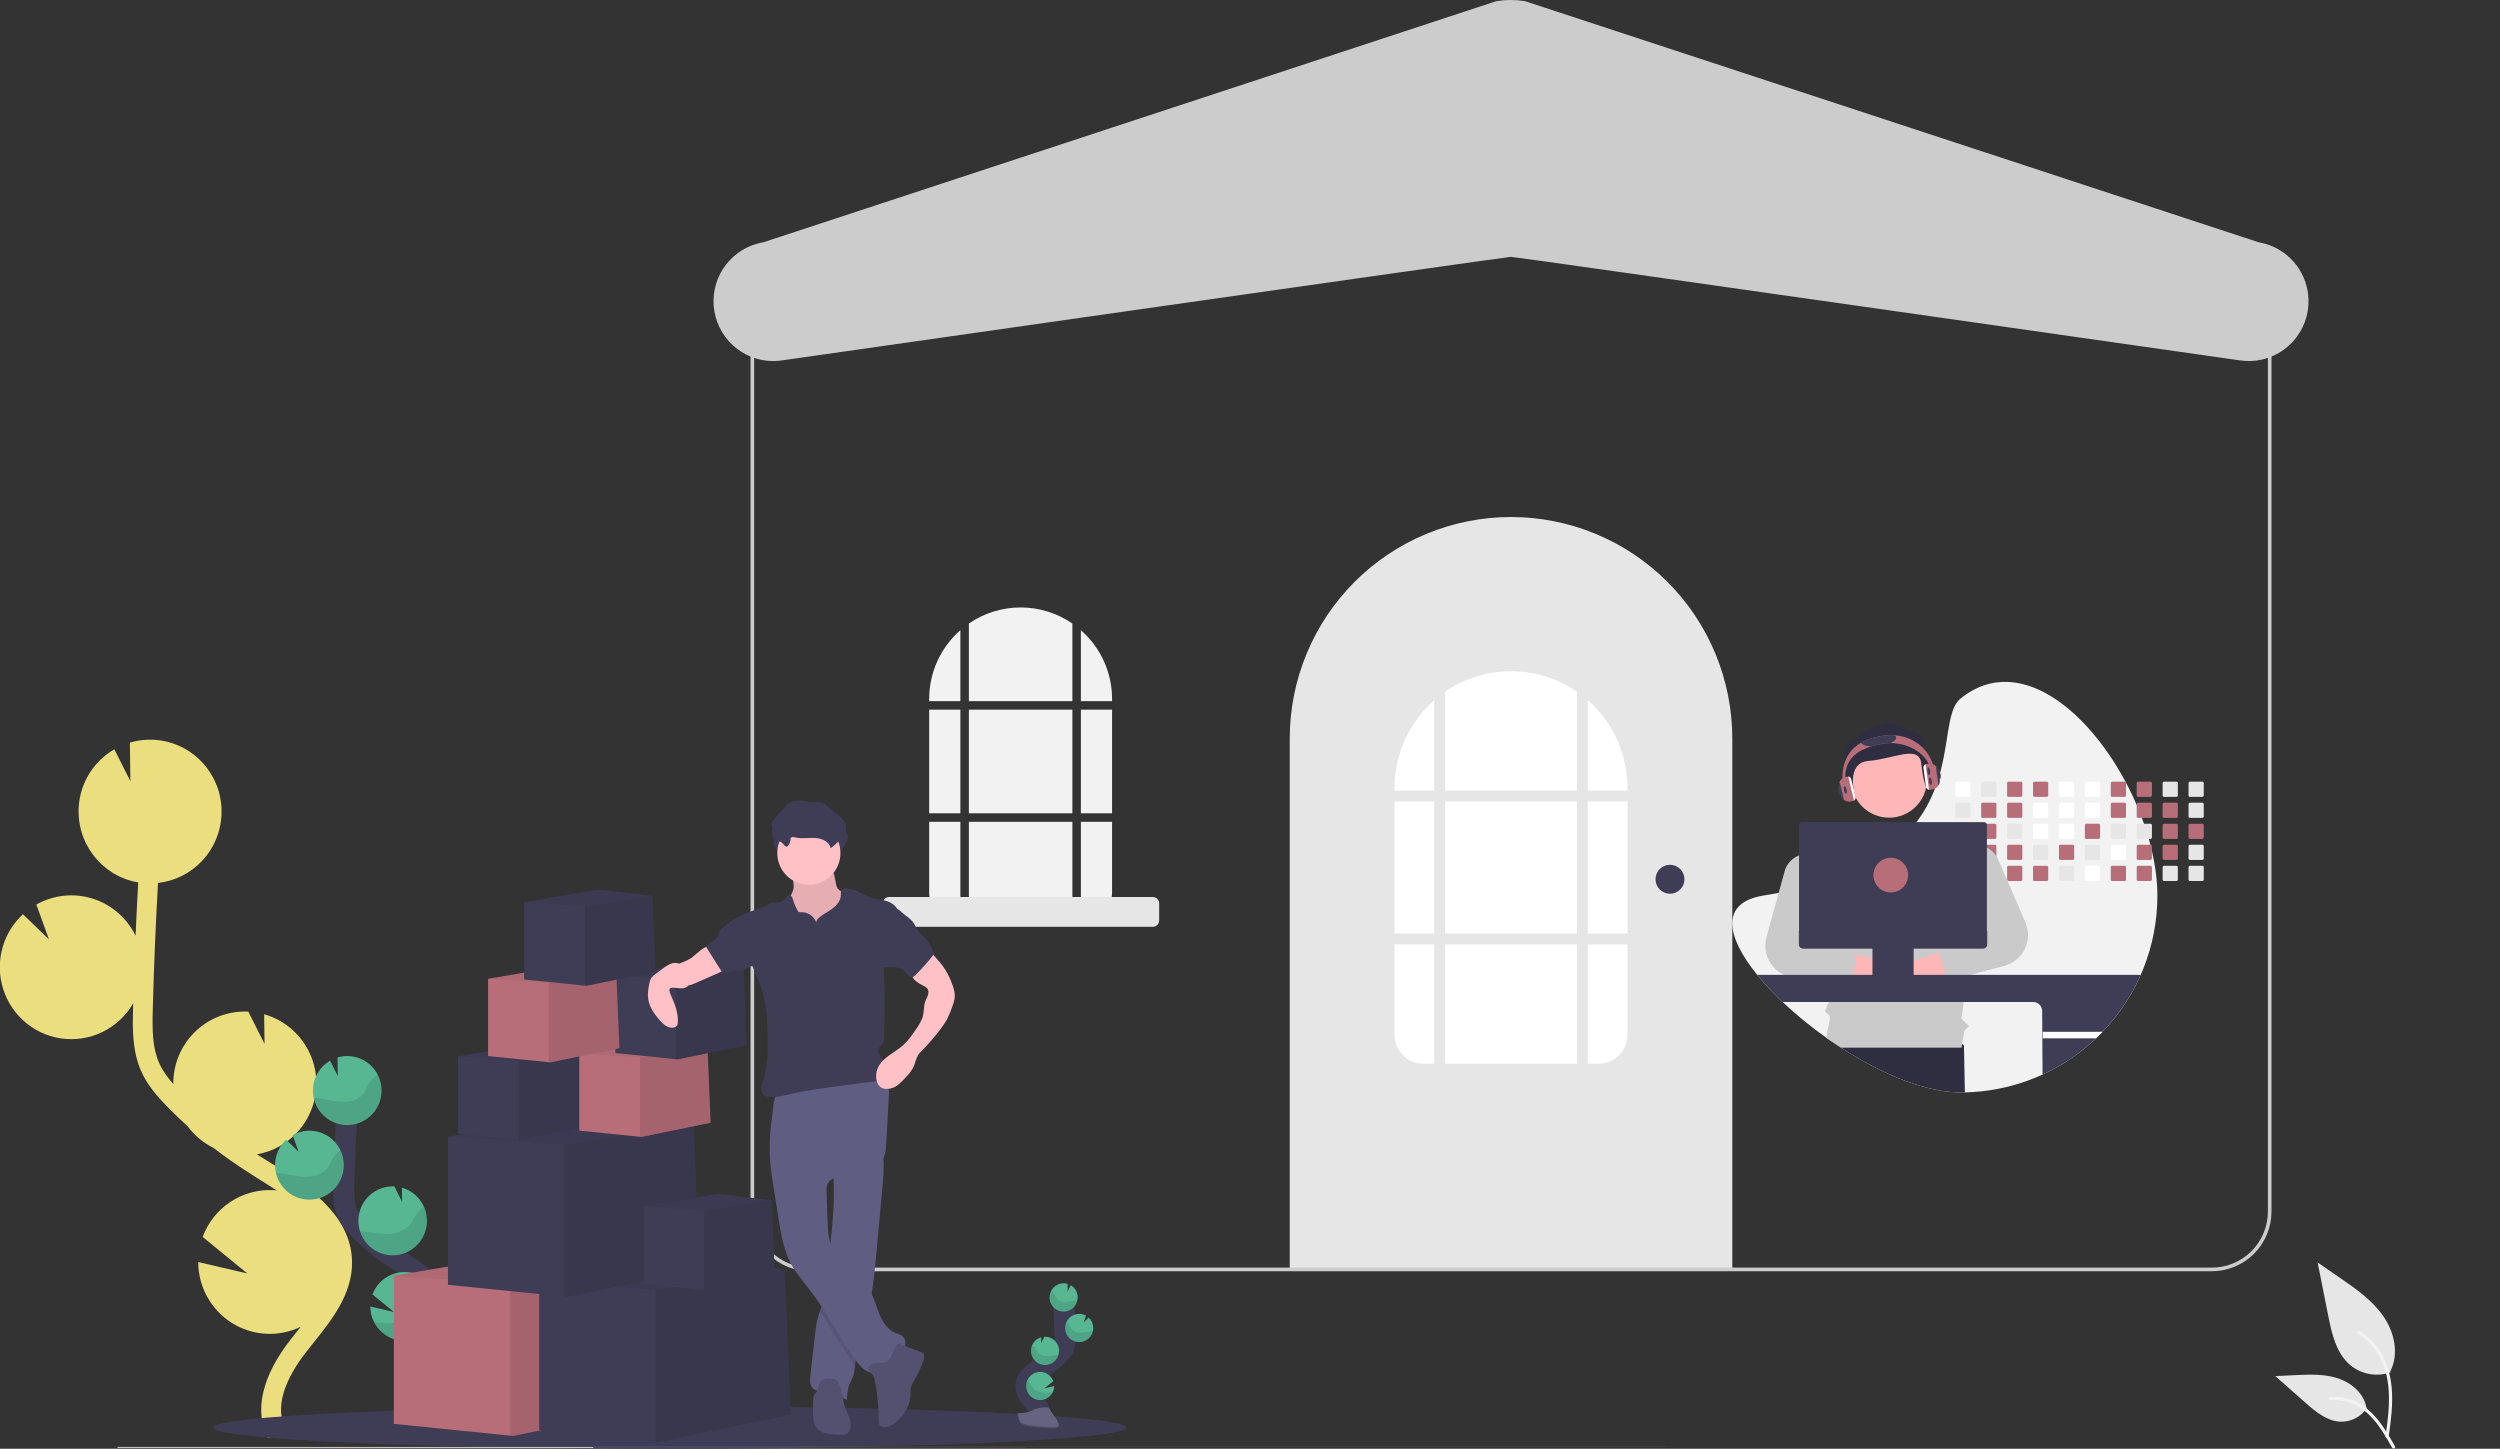 <svg width="478" height="277" viewBox="0 0 478 277" fill="none" xmlns="http://www.w3.org/2000/svg">
<rect x="0" y="0" width="478" height="277" fill="#333333" stroke="none"/>
<path d="M288.907 98.855H288.907C294.463 98.855 299.964 99.95 305.097 102.079C310.231 104.208 314.895 107.328 318.823 111.262C322.752 115.196 325.868 119.866 327.995 125.006C330.121 130.145 331.215 135.654 331.215 141.217V242.715H246.598V141.217C246.598 135.654 247.692 130.145 249.819 125.006C251.945 119.866 255.061 115.196 258.99 111.262C262.919 107.328 267.583 104.208 272.716 102.079C277.849 99.95 283.351 98.855 288.907 98.855Z" fill="#E6E6E6"/>
<path d="M457.075 262.384C455.785 262.837 454.4 262.951 453.053 262.714C451.707 262.476 450.444 261.896 449.386 261.028C446.693 258.766 445.849 255.039 445.162 251.588L443.129 241.381L447.384 244.313C450.444 246.421 453.572 248.597 455.691 251.651C457.809 254.704 458.734 258.873 457.032 262.178L457.075 262.384Z" fill="#E6E6E6"/>
<path d="M456.713 274.743C457.144 271.603 457.586 268.424 457.284 265.251C457.016 262.434 456.157 259.682 454.408 257.425C453.48 256.23 452.351 255.205 451.071 254.398C450.737 254.187 450.43 254.717 450.762 254.927C452.977 256.328 454.69 258.396 455.654 260.834C456.719 263.545 456.89 266.5 456.707 269.38C456.596 271.122 456.36 272.852 456.123 274.58C456.105 274.658 456.116 274.74 456.156 274.81C456.196 274.88 456.26 274.932 456.337 274.956C456.415 274.977 456.498 274.967 456.569 274.927C456.639 274.887 456.691 274.821 456.713 274.743H456.713Z" fill="#F2F2F2"/>
<path d="M452.565 269.187C452.012 270.029 451.252 270.713 450.357 271.175C449.462 271.637 448.464 271.861 447.458 271.825C444.873 271.702 442.717 269.896 440.777 268.182L435.038 263.111L438.836 262.929C441.568 262.798 444.37 262.676 446.971 263.519C449.573 264.362 451.972 266.391 452.448 269.086L452.565 269.187Z" fill="#E6E6E6"/>
<path d="M457.928 276.546C455.855 272.876 453.451 268.797 449.156 267.493C447.961 267.132 446.709 267.002 445.466 267.112C445.074 267.146 445.172 267.75 445.563 267.716C447.646 267.543 449.726 268.094 451.451 269.275C453.112 270.406 454.404 271.979 455.498 273.646C456.169 274.667 456.769 275.732 457.369 276.795C457.561 277.135 458.122 276.89 457.928 276.546H457.928Z" fill="#F2F2F2"/>
<path d="M274.228 153.243H266.63V178.488H274.228V153.243Z" fill="white"/>
<path d="M301.513 180.563H276.301V203.387H301.513V180.563Z" fill="white"/>
<path d="M301.513 153.243H276.301V178.488H301.513V153.243Z" fill="white"/>
<path d="M303.585 151.169H311.183V150.65C311.186 147.473 310.51 144.333 309.199 141.44C307.888 138.547 305.974 135.969 303.585 133.879V151.169Z" fill="white"/>
<path d="M276.301 151.169H301.513V132.262C297.806 129.705 293.409 128.339 288.907 128.345C284.405 128.339 280.008 129.705 276.301 132.262V151.169Z" fill="white"/>
<path d="M274.228 180.563H266.63V197.854C266.63 199.322 267.212 200.729 268.248 201.767C269.285 202.804 270.69 203.387 272.156 203.387H274.228V180.563Z" fill="white"/>
<path d="M303.585 180.563V203.387H305.657C307.123 203.387 308.529 202.804 309.565 201.767C310.601 200.729 311.183 199.322 311.183 197.854V180.563H303.585Z" fill="white"/>
<path d="M274.228 151.169V133.879C271.839 135.969 269.925 138.547 268.614 141.44C267.304 144.333 266.627 147.473 266.63 150.65V151.169H274.228Z" fill="white"/>
<path d="M311.183 153.243H303.585V178.488H311.183V153.243Z" fill="white"/>
<path d="M319.3 170.88C320.826 170.88 322.063 169.641 322.063 168.113C322.063 166.585 320.826 165.347 319.3 165.347C317.774 165.347 316.537 166.585 316.537 168.113C316.537 169.641 317.774 170.88 319.3 170.88Z" fill="#3F3D56"/>
<path d="M183.622 135.688H177.658V155.501H183.622V135.688Z" fill="#F2F2F2"/>
<path d="M205.037 135.688H185.248V155.501H205.037V135.688Z" fill="#F2F2F2"/>
<path d="M212.627 135.688H206.663V155.501H212.627V135.688Z" fill="#F2F2F2"/>
<path d="M206.663 134.06H212.627V133.652C212.629 131.159 212.098 128.694 211.069 126.424C210.04 124.153 208.538 122.13 206.663 120.489V134.06Z" fill="#F2F2F2"/>
<path d="M205.037 157.13H185.248V175.044H205.037V157.13Z" fill="#F2F2F2"/>
<path d="M183.622 157.13H177.658V170.701C177.658 171.853 178.115 172.957 178.928 173.772C179.742 174.586 180.845 175.044 181.995 175.044H183.622L183.622 157.13Z" fill="#F2F2F2"/>
<path d="M206.663 157.13V175.044H208.289C208.859 175.044 209.423 174.931 209.949 174.713C210.475 174.495 210.953 174.175 211.356 173.772C211.759 173.369 212.078 172.89 212.296 172.363C212.514 171.836 212.627 171.271 212.627 170.701V157.13H206.663Z" fill="#F2F2F2"/>
<path d="M183.622 134.06V120.489C181.747 122.13 180.244 124.153 179.216 126.424C178.187 128.694 177.656 131.159 177.658 133.652V134.06H183.622Z" fill="#F2F2F2"/>
<path d="M185.248 134.06H205.037V119.22C202.127 117.213 198.676 116.141 195.142 116.146C191.609 116.141 188.158 117.213 185.248 119.22V134.06Z" fill="#F2F2F2"/>
<path d="M220.416 177.209H169.995C169.672 177.208 169.362 177.08 169.133 176.851C168.904 176.622 168.776 176.311 168.775 175.987V172.73C168.776 172.406 168.904 172.096 169.133 171.867C169.362 171.638 169.672 171.509 169.995 171.509H220.416C220.739 171.509 221.049 171.638 221.278 171.867C221.506 172.096 221.635 172.406 221.635 172.73V175.987C221.635 176.311 221.506 176.622 221.278 176.851C221.049 177.08 220.739 177.208 220.416 177.209Z" fill="#E6E6E6"/>
<path d="M407.955 177.209H357.534C357.211 177.208 356.901 177.08 356.672 176.851C356.443 176.622 356.315 176.311 356.314 175.987V172.73C356.315 172.406 356.443 172.096 356.672 171.867C356.901 171.638 357.211 171.509 357.534 171.509H407.955C408.278 171.509 408.588 171.638 408.817 171.867C409.046 172.096 409.174 172.406 409.175 172.73V175.987C409.174 176.311 409.046 176.622 408.817 176.851C408.588 177.08 408.278 177.208 407.955 177.209Z" fill="#E6E6E6"/>
<path d="M422.913 243.06H154.901C151.879 243.057 148.982 241.853 146.846 239.714C144.709 237.575 143.507 234.674 143.504 231.648V57.702C143.507 54.676 144.709 51.776 146.846 49.636C148.982 47.497 151.879 46.294 154.901 46.29H422.913C425.934 46.294 428.831 47.497 430.968 49.636C433.105 51.776 434.307 54.676 434.31 57.702V231.648C434.307 234.674 433.105 237.575 430.968 239.714C428.831 241.853 425.934 243.057 422.913 243.06ZM154.901 46.982C152.062 46.985 149.341 48.115 147.334 50.125C145.327 52.135 144.198 54.86 144.194 57.702V231.648C144.198 234.491 145.327 237.215 147.334 239.225C149.341 241.235 152.062 242.365 154.901 242.369H422.913C425.751 242.365 428.473 241.235 430.48 239.225C432.487 237.215 433.616 234.491 433.619 231.648V57.702C433.616 54.86 432.487 52.135 430.48 50.125C428.473 48.115 425.751 46.985 422.913 46.982H154.901Z" fill="#CCCCCC"/>
<path d="M147.837 69.034C144.968 69.032 142.205 67.949 140.097 66C137.989 64.051 136.691 61.379 136.46 58.516C136.23 55.652 137.084 52.806 138.853 50.545C140.622 48.283 143.176 46.77 146.008 46.308L286.077 0.228C287.897 -0.074 289.754 -0.076 291.575 0.221L431.83 46.316C434.816 46.809 437.485 48.469 439.25 50.932C441.014 53.395 441.73 56.458 441.241 59.449C440.751 62.44 439.095 65.113 436.638 66.883C434.18 68.652 431.121 69.372 428.134 68.885C426.623 68.668 290.149 49.157 288.904 49.106C287.664 49.157 151.057 68.688 149.677 68.885C149.069 68.984 148.454 69.034 147.837 69.034Z" fill="#CCCCCC"/>
<g clip-path="url(#clip0_473_40127)">
<path d="M412.492 171.226C412.504 180.94 408.748 190.28 402.015 197.282C401.609 197.707 401.193 198.122 400.765 198.526C400.113 199.146 399.439 199.742 398.744 200.314C392.236 205.674 384.113 208.686 375.684 208.864C375.403 208.87 375.121 208.874 374.838 208.874C368.115 208.874 359.66 205.284 351.987 200.314C351.352 199.903 350.723 199.482 350.099 199.052C349.808 198.853 349.518 198.651 349.229 198.446C346.27 196.357 343.461 194.062 340.823 191.579C339.095 189.959 337.476 188.227 335.974 186.396C330.078 179.125 328.778 172.573 337.183 171.226C338.178 171.067 339.144 170.897 340.081 170.716C341.437 170.456 342.736 170.174 343.976 169.872C345.646 169.466 347.215 169.026 348.683 168.552C349.177 168.393 349.66 168.23 350.131 168.065C357.098 165.618 361.762 162.428 364.936 158.966C365.474 158.38 365.971 157.787 366.425 157.187C367.12 156.274 367.751 155.313 368.315 154.313C369.092 152.924 369.745 151.468 370.266 149.963L370.294 149.881C372.82 142.597 372.052 135.841 374.838 133.579C386.748 123.912 401.577 137.679 408.536 153.914C408.887 154.732 409.217 155.555 409.526 156.383C409.665 156.753 409.799 157.123 409.928 157.494C410.267 158.462 410.575 159.432 410.851 160.404C410.957 160.775 411.058 161.145 411.154 161.516C411.257 161.915 411.356 162.313 411.447 162.712C412.124 165.629 412.492 168.506 412.492 171.226Z" fill="#F2F2F2"/>
<path d="M375.683 208.863C375.402 208.87 375.12 208.873 374.837 208.873C368.115 208.873 359.659 205.283 351.986 200.313C351.351 199.902 350.722 199.481 350.099 199.051L350.646 195.724L367.201 193.526L375.51 199.879L375.683 208.863Z" fill="#2F2E41"/>
<path d="M376.481 149.452H374.122C374.049 149.452 373.979 149.481 373.927 149.533C373.876 149.585 373.846 149.655 373.846 149.728V152.087C373.846 152.124 373.854 152.159 373.867 152.193C373.881 152.226 373.902 152.256 373.927 152.282C373.953 152.307 373.983 152.327 374.017 152.341C374.05 152.355 374.086 152.362 374.122 152.362H376.481C376.554 152.362 376.624 152.333 376.676 152.282C376.727 152.23 376.756 152.16 376.757 152.087V149.728C376.757 149.655 376.727 149.585 376.676 149.533C376.624 149.481 376.554 149.452 376.481 149.452Z" fill="white"/>
<path d="M376.481 153.473H374.122C374.049 153.473 373.979 153.502 373.927 153.553C373.876 153.605 373.846 153.675 373.846 153.748V156.108C373.846 156.144 373.854 156.18 373.867 156.213C373.881 156.247 373.902 156.277 373.927 156.302C373.953 156.328 373.983 156.348 374.017 156.362C374.05 156.375 374.086 156.383 374.122 156.382H376.481C376.554 156.382 376.624 156.354 376.676 156.302C376.727 156.251 376.756 156.181 376.757 156.108V153.748C376.757 153.675 376.727 153.605 376.676 153.554C376.624 153.502 376.554 153.473 376.481 153.473Z" fill="#E6E6E6"/>
<path d="M376.481 157.494H374.122C374.049 157.494 373.979 157.523 373.927 157.575C373.875 157.627 373.846 157.697 373.846 157.77V160.128C373.846 160.165 373.853 160.2 373.867 160.234C373.881 160.267 373.901 160.298 373.927 160.323C373.953 160.349 373.983 160.369 374.016 160.383C374.05 160.397 374.086 160.404 374.122 160.404H376.481C376.554 160.404 376.624 160.375 376.676 160.323C376.728 160.272 376.757 160.201 376.757 160.128V157.77C376.757 157.697 376.727 157.627 376.676 157.575C376.624 157.523 376.554 157.494 376.481 157.494Z" fill="#E6E6E6"/>
<path d="M376.752 161.742C376.741 161.679 376.707 161.622 376.658 161.58C376.608 161.539 376.546 161.516 376.481 161.516H374.122C374.049 161.516 373.979 161.545 373.927 161.596C373.876 161.648 373.846 161.718 373.846 161.791V164.15C373.846 164.186 373.853 164.222 373.867 164.255C373.881 164.289 373.901 164.319 373.927 164.345C373.953 164.37 373.983 164.391 374.016 164.405C374.05 164.418 374.086 164.425 374.122 164.425H376.481C376.554 164.425 376.624 164.396 376.676 164.345C376.728 164.293 376.757 164.223 376.757 164.15V161.791C376.757 161.775 376.756 161.758 376.752 161.742Z" fill="#E6E6E6"/>
<path d="M376.587 165.558C376.553 165.544 376.517 165.537 376.48 165.537H374.121C374.085 165.537 374.049 165.544 374.015 165.558C373.982 165.572 373.951 165.592 373.926 165.618C373.9 165.643 373.88 165.674 373.866 165.707C373.852 165.741 373.845 165.776 373.845 165.813V168.171C373.845 168.208 373.852 168.243 373.866 168.277C373.88 168.31 373.9 168.341 373.926 168.367C373.951 168.392 373.982 168.412 374.015 168.426C374.049 168.44 374.085 168.447 374.121 168.447H376.48C376.553 168.447 376.623 168.418 376.675 168.366C376.726 168.314 376.755 168.244 376.756 168.171V165.813C376.755 165.758 376.739 165.705 376.709 165.66C376.679 165.615 376.637 165.58 376.587 165.558Z" fill="#E6E6E6"/>
<path d="M381.435 149.451H379.076C379.003 149.451 378.933 149.48 378.881 149.532C378.83 149.584 378.801 149.654 378.801 149.727V152.086C378.801 152.123 378.808 152.158 378.822 152.192C378.835 152.225 378.856 152.255 378.881 152.281C378.907 152.306 378.937 152.327 378.971 152.34C379.004 152.354 379.04 152.361 379.076 152.361H381.435C381.508 152.361 381.578 152.332 381.63 152.281C381.681 152.229 381.711 152.159 381.711 152.086V149.727C381.711 149.654 381.682 149.584 381.63 149.532C381.578 149.48 381.508 149.451 381.435 149.451Z" fill="#E6E6E6"/>
<path d="M381.435 153.473H379.076C379.003 153.473 378.933 153.502 378.881 153.553C378.83 153.605 378.801 153.675 378.801 153.748V156.108C378.801 156.144 378.808 156.18 378.822 156.213C378.835 156.247 378.856 156.277 378.881 156.302C378.907 156.328 378.937 156.348 378.971 156.362C379.004 156.375 379.04 156.383 379.076 156.382H381.435C381.508 156.382 381.578 156.354 381.63 156.302C381.681 156.251 381.711 156.181 381.711 156.108V153.748C381.711 153.675 381.682 153.605 381.63 153.554C381.578 153.502 381.508 153.473 381.435 153.473Z" fill="#B76E79"/>
<path d="M381.435 157.494H379.076C379.003 157.494 378.933 157.523 378.881 157.575C378.83 157.627 378.801 157.697 378.801 157.77V160.128C378.8 160.165 378.808 160.2 378.821 160.234C378.835 160.267 378.855 160.298 378.881 160.323C378.907 160.349 378.937 160.369 378.971 160.383C379.004 160.397 379.04 160.404 379.076 160.404H381.435C381.508 160.404 381.578 160.375 381.63 160.323C381.682 160.272 381.711 160.201 381.711 160.128V157.77C381.711 157.697 381.682 157.627 381.63 157.575C381.578 157.523 381.508 157.494 381.435 157.494Z" fill="#B76E79"/>
<path d="M381.435 161.516H379.076C379.018 161.516 378.962 161.534 378.915 161.568C378.868 161.602 378.833 161.649 378.815 161.704C378.806 161.732 378.801 161.762 378.801 161.791V164.15C378.8 164.186 378.808 164.222 378.821 164.255C378.835 164.289 378.855 164.319 378.881 164.345C378.907 164.37 378.937 164.391 378.971 164.405C379.004 164.418 379.04 164.425 379.076 164.425H381.435C381.508 164.425 381.578 164.396 381.63 164.345C381.682 164.293 381.711 164.223 381.711 164.15V161.791C381.711 161.718 381.682 161.648 381.63 161.597C381.578 161.545 381.508 161.516 381.435 161.516Z" fill="#B76E79"/>
<path d="M381.435 165.537H379.076C379.04 165.537 379.004 165.544 378.971 165.558C378.937 165.572 378.907 165.592 378.881 165.618C378.855 165.643 378.835 165.674 378.821 165.707C378.808 165.741 378.8 165.776 378.801 165.813V168.171C378.8 168.208 378.808 168.243 378.821 168.277C378.835 168.31 378.855 168.341 378.881 168.366C378.907 168.392 378.937 168.412 378.971 168.426C379.004 168.44 379.04 168.447 379.076 168.447H381.435C381.508 168.447 381.578 168.418 381.63 168.366C381.682 168.314 381.711 168.244 381.711 168.171V165.813C381.711 165.74 381.682 165.669 381.63 165.618C381.578 165.566 381.508 165.537 381.435 165.537Z" fill="#E6E6E6"/>
<path d="M386.393 149.452H384.034C383.961 149.452 383.891 149.481 383.839 149.533C383.787 149.585 383.758 149.655 383.758 149.728V152.087C383.758 152.124 383.765 152.159 383.779 152.193C383.793 152.226 383.814 152.256 383.839 152.282C383.865 152.307 383.895 152.327 383.929 152.341C383.962 152.355 383.998 152.362 384.034 152.362H386.393C386.466 152.362 386.536 152.333 386.588 152.282C386.639 152.23 386.668 152.16 386.669 152.087V149.728C386.668 149.655 386.639 149.585 386.588 149.533C386.536 149.481 386.466 149.452 386.393 149.452Z" fill="#B76E79"/>
<path d="M386.393 153.473H384.034C383.961 153.473 383.891 153.502 383.839 153.553C383.787 153.605 383.758 153.675 383.758 153.748V156.108C383.758 156.144 383.765 156.18 383.779 156.213C383.793 156.247 383.814 156.277 383.839 156.302C383.865 156.328 383.895 156.348 383.929 156.362C383.962 156.375 383.998 156.383 384.034 156.382H386.393C386.466 156.382 386.536 156.354 386.588 156.302C386.639 156.251 386.668 156.181 386.669 156.108V153.748C386.668 153.675 386.639 153.605 386.588 153.554C386.536 153.502 386.466 153.473 386.393 153.473Z" fill="#B76E79"/>
<path d="M386.393 157.494H384.034C383.961 157.494 383.891 157.523 383.839 157.575C383.787 157.627 383.758 157.697 383.758 157.77V160.128C383.758 160.165 383.765 160.2 383.779 160.234C383.793 160.267 383.813 160.298 383.839 160.323C383.864 160.349 383.895 160.369 383.928 160.383C383.962 160.397 383.998 160.404 384.034 160.404H386.393C386.466 160.404 386.536 160.375 386.588 160.323C386.64 160.272 386.669 160.201 386.669 160.128V157.77C386.668 157.697 386.639 157.627 386.588 157.575C386.536 157.523 386.466 157.494 386.393 157.494Z" fill="#E6E6E6"/>
<path d="M386.393 161.516H384.034C383.961 161.516 383.891 161.545 383.839 161.596C383.787 161.648 383.758 161.718 383.758 161.791V164.15C383.758 164.186 383.765 164.222 383.779 164.255C383.793 164.289 383.813 164.319 383.839 164.345C383.864 164.37 383.895 164.391 383.928 164.405C383.962 164.418 383.998 164.425 384.034 164.425H386.393C386.466 164.425 386.536 164.396 386.588 164.345C386.64 164.293 386.669 164.223 386.669 164.15V161.791C386.668 161.718 386.639 161.648 386.588 161.597C386.536 161.545 386.466 161.516 386.393 161.516Z" fill="#B76E79"/>
<path d="M386.393 165.537H384.034C383.998 165.537 383.962 165.544 383.928 165.558C383.895 165.572 383.864 165.592 383.839 165.618C383.813 165.643 383.793 165.674 383.779 165.707C383.765 165.741 383.758 165.776 383.758 165.813V168.171C383.758 168.208 383.765 168.243 383.779 168.277C383.793 168.31 383.813 168.341 383.839 168.366C383.864 168.392 383.895 168.412 383.928 168.426C383.962 168.44 383.998 168.447 384.034 168.447H386.393C386.466 168.447 386.536 168.418 386.588 168.366C386.64 168.314 386.669 168.244 386.669 168.171V165.813C386.669 165.74 386.64 165.669 386.588 165.618C386.536 165.566 386.466 165.537 386.393 165.537Z" fill="#B76E79"/>
<path d="M391.347 149.452H388.988C388.915 149.452 388.845 149.481 388.793 149.533C388.741 149.585 388.712 149.655 388.712 149.728V152.087C388.712 152.124 388.719 152.159 388.733 152.193C388.747 152.226 388.767 152.256 388.793 152.282C388.819 152.307 388.849 152.327 388.882 152.341C388.916 152.355 388.952 152.362 388.988 152.362H391.347C391.42 152.362 391.49 152.333 391.541 152.282C391.593 152.23 391.622 152.16 391.622 152.087V149.728C391.622 149.655 391.593 149.585 391.542 149.533C391.49 149.481 391.42 149.452 391.347 149.452Z" fill="#B76E79"/>
<path d="M391.347 153.473H388.988C388.915 153.473 388.845 153.502 388.793 153.553C388.741 153.605 388.712 153.675 388.712 153.748V156.108C388.712 156.144 388.719 156.18 388.733 156.213C388.747 156.247 388.767 156.277 388.793 156.302C388.819 156.328 388.849 156.348 388.882 156.362C388.916 156.375 388.952 156.383 388.988 156.382H391.347C391.42 156.382 391.49 156.354 391.541 156.302C391.593 156.251 391.622 156.181 391.622 156.108V153.748C391.622 153.675 391.593 153.605 391.542 153.554C391.49 153.502 391.42 153.473 391.347 153.473Z" fill="white"/>
<path d="M391.347 157.494H388.988C388.915 157.494 388.845 157.523 388.793 157.575C388.741 157.627 388.712 157.697 388.712 157.77V160.128C388.712 160.165 388.719 160.2 388.733 160.234C388.747 160.267 388.767 160.298 388.793 160.323C388.818 160.349 388.849 160.369 388.882 160.383C388.916 160.397 388.952 160.404 388.988 160.404H391.347C391.42 160.404 391.49 160.375 391.542 160.323C391.593 160.272 391.622 160.201 391.622 160.128V157.77C391.622 157.697 391.593 157.627 391.542 157.575C391.49 157.523 391.42 157.494 391.347 157.494Z" fill="white"/>
<path d="M391.347 161.516H388.988C388.915 161.516 388.845 161.545 388.793 161.596C388.741 161.648 388.712 161.718 388.712 161.791V164.15C388.712 164.186 388.719 164.222 388.733 164.255C388.747 164.289 388.767 164.319 388.793 164.345C388.818 164.37 388.849 164.391 388.882 164.405C388.916 164.418 388.952 164.425 388.988 164.425H391.347C391.42 164.425 391.49 164.396 391.542 164.345C391.593 164.293 391.622 164.223 391.622 164.15V161.791C391.622 161.718 391.593 161.648 391.542 161.597C391.49 161.545 391.42 161.516 391.347 161.516Z" fill="#E6E6E6"/>
<path d="M391.347 165.537H388.988C388.952 165.537 388.916 165.544 388.882 165.558C388.849 165.572 388.818 165.592 388.793 165.618C388.767 165.643 388.747 165.674 388.733 165.707C388.719 165.741 388.712 165.776 388.712 165.813V168.171C388.712 168.208 388.719 168.243 388.733 168.277C388.747 168.31 388.767 168.341 388.793 168.366C388.818 168.392 388.849 168.412 388.882 168.426C388.916 168.44 388.952 168.447 388.988 168.447H391.347C391.42 168.447 391.49 168.418 391.542 168.366C391.593 168.314 391.622 168.244 391.622 168.171V165.813C391.622 165.74 391.593 165.669 391.542 165.618C391.49 165.566 391.42 165.537 391.347 165.537Z" fill="#B76E79"/>
<path d="M396.305 149.451H393.944C393.872 149.451 393.802 149.481 393.75 149.532C393.699 149.584 393.67 149.654 393.67 149.727V152.086C393.67 152.159 393.699 152.229 393.75 152.281C393.802 152.332 393.872 152.361 393.944 152.361H396.305C396.378 152.361 396.448 152.332 396.499 152.281C396.551 152.229 396.58 152.159 396.58 152.086V149.727C396.58 149.654 396.551 149.584 396.499 149.532C396.448 149.48 396.378 149.451 396.305 149.451Z" fill="white"/>
<path d="M396.305 153.473H393.944C393.872 153.473 393.802 153.502 393.75 153.554C393.699 153.605 393.67 153.675 393.67 153.748V156.108C393.67 156.181 393.699 156.251 393.75 156.302C393.802 156.353 393.872 156.382 393.944 156.382H396.305C396.378 156.382 396.448 156.354 396.499 156.302C396.551 156.251 396.58 156.181 396.58 156.108V153.748C396.58 153.675 396.551 153.605 396.499 153.554C396.448 153.502 396.378 153.473 396.305 153.473Z" fill="white"/>
<path d="M396.305 157.494H393.944C393.872 157.494 393.802 157.524 393.75 157.575C393.699 157.627 393.67 157.697 393.67 157.77V160.128C393.67 160.165 393.677 160.2 393.691 160.234C393.704 160.267 393.725 160.297 393.75 160.323C393.776 160.349 393.806 160.369 393.839 160.383C393.873 160.397 393.908 160.404 393.944 160.404H396.305C396.378 160.404 396.448 160.375 396.499 160.323C396.551 160.272 396.58 160.201 396.58 160.128V157.77C396.58 157.697 396.551 157.627 396.499 157.575C396.448 157.523 396.378 157.494 396.305 157.494Z" fill="white"/>
<path d="M396.305 161.516H393.944C393.872 161.516 393.802 161.545 393.75 161.597C393.699 161.648 393.67 161.718 393.67 161.791V164.15C393.67 164.186 393.677 164.222 393.691 164.255C393.704 164.289 393.725 164.319 393.75 164.345C393.776 164.37 393.806 164.39 393.839 164.404C393.873 164.418 393.908 164.425 393.944 164.425H396.305C396.378 164.425 396.448 164.396 396.499 164.345C396.551 164.293 396.58 164.223 396.58 164.15V161.791C396.58 161.718 396.551 161.648 396.499 161.597C396.448 161.545 396.378 161.516 396.305 161.516Z" fill="#B76E79"/>
<path d="M396.305 165.537H393.944C393.908 165.537 393.873 165.544 393.839 165.558C393.806 165.572 393.776 165.592 393.75 165.618C393.725 165.644 393.704 165.674 393.691 165.707C393.677 165.741 393.67 165.776 393.67 165.813V168.171C393.67 168.207 393.677 168.243 393.691 168.277C393.704 168.31 393.725 168.34 393.75 168.366C393.776 168.392 393.806 168.412 393.839 168.426C393.873 168.44 393.908 168.447 393.944 168.447H396.305C396.378 168.447 396.448 168.418 396.499 168.366C396.551 168.314 396.58 168.244 396.58 168.171V165.813C396.58 165.74 396.551 165.669 396.499 165.618C396.448 165.566 396.378 165.537 396.305 165.537Z" fill="#E6E6E6"/>
<path d="M401.26 149.451H398.9C398.827 149.451 398.757 149.481 398.706 149.532C398.654 149.584 398.625 149.654 398.625 149.727V152.086C398.626 152.159 398.654 152.229 398.706 152.281C398.757 152.332 398.827 152.361 398.9 152.361H401.26C401.333 152.361 401.403 152.332 401.455 152.281C401.506 152.229 401.536 152.159 401.536 152.086V149.727C401.536 149.654 401.506 149.584 401.455 149.532C401.403 149.48 401.333 149.451 401.26 149.451Z" fill="white"/>
<path d="M401.26 153.473H398.9C398.827 153.473 398.757 153.502 398.706 153.554C398.654 153.605 398.625 153.675 398.625 153.748V156.108C398.626 156.181 398.654 156.251 398.706 156.302C398.757 156.353 398.827 156.382 398.9 156.382H401.26C401.333 156.382 401.403 156.354 401.455 156.302C401.506 156.251 401.536 156.181 401.536 156.108V153.748C401.536 153.675 401.506 153.605 401.455 153.554C401.403 153.502 401.333 153.473 401.26 153.473Z" fill="white"/>
<path d="M401.26 157.494H398.9C398.827 157.494 398.757 157.524 398.706 157.575C398.654 157.627 398.625 157.697 398.625 157.77V160.128C398.625 160.165 398.632 160.2 398.646 160.234C398.66 160.267 398.68 160.297 398.706 160.323C398.731 160.349 398.761 160.369 398.795 160.383C398.828 160.397 398.864 160.404 398.9 160.404H401.26C401.333 160.404 401.403 160.375 401.455 160.323C401.507 160.272 401.536 160.201 401.536 160.128V157.77C401.536 157.697 401.506 157.627 401.455 157.575C401.403 157.523 401.333 157.494 401.26 157.494Z" fill="#B76E79"/>
<path d="M401.26 161.516H398.9C398.827 161.516 398.757 161.545 398.706 161.597C398.654 161.648 398.625 161.718 398.625 161.791V164.15C398.625 164.186 398.632 164.222 398.646 164.255C398.66 164.289 398.68 164.319 398.706 164.345C398.731 164.37 398.761 164.39 398.795 164.404C398.828 164.418 398.864 164.425 398.9 164.425H401.26C401.333 164.425 401.403 164.396 401.455 164.345C401.507 164.293 401.536 164.223 401.536 164.15V161.791C401.536 161.718 401.506 161.648 401.455 161.597C401.403 161.545 401.333 161.516 401.26 161.516Z" fill="#E6E6E6"/>
<path d="M401.26 165.537H398.9C398.864 165.537 398.828 165.544 398.795 165.558C398.761 165.572 398.731 165.592 398.706 165.618C398.68 165.644 398.66 165.674 398.646 165.707C398.632 165.741 398.625 165.776 398.625 165.813V168.171C398.625 168.207 398.632 168.243 398.646 168.277C398.66 168.31 398.68 168.34 398.706 168.366C398.731 168.392 398.761 168.412 398.795 168.426C398.828 168.44 398.864 168.447 398.9 168.447H401.26C401.333 168.447 401.403 168.418 401.455 168.366C401.507 168.314 401.536 168.244 401.536 168.171V165.813C401.536 165.74 401.507 165.669 401.455 165.618C401.403 165.566 401.333 165.537 401.26 165.537Z" fill="white"/>
<path d="M406.216 149.451H403.855C403.782 149.451 403.713 149.481 403.661 149.532C403.61 149.584 403.581 149.654 403.581 149.727V152.086C403.581 152.159 403.61 152.229 403.661 152.281C403.713 152.332 403.783 152.361 403.855 152.361H406.216C406.288 152.361 406.358 152.332 406.41 152.281C406.462 152.229 406.491 152.159 406.491 152.086V149.727C406.491 149.654 406.462 149.584 406.41 149.532C406.359 149.48 406.289 149.451 406.216 149.451Z" fill="#B76E79"/>
<path d="M406.216 153.473H403.855C403.782 153.473 403.713 153.502 403.661 153.554C403.61 153.605 403.581 153.675 403.581 153.748V156.108C403.581 156.181 403.61 156.251 403.661 156.302C403.713 156.353 403.783 156.382 403.855 156.382H406.216C406.288 156.382 406.358 156.354 406.41 156.302C406.462 156.251 406.491 156.181 406.491 156.108V153.748C406.491 153.675 406.462 153.605 406.41 153.554C406.359 153.502 406.289 153.473 406.216 153.473Z" fill="#B76E79"/>
<path d="M406.216 157.494H403.855C403.782 157.494 403.713 157.524 403.661 157.575C403.61 157.627 403.581 157.697 403.581 157.77V160.128C403.581 160.165 403.588 160.2 403.601 160.234C403.615 160.267 403.635 160.297 403.661 160.323C403.686 160.349 403.717 160.369 403.75 160.383C403.783 160.397 403.819 160.404 403.855 160.404H406.216C406.289 160.404 406.359 160.375 406.41 160.323C406.462 160.272 406.491 160.201 406.491 160.128V157.77C406.491 157.697 406.462 157.627 406.41 157.575C406.359 157.523 406.289 157.494 406.216 157.494Z" fill="#E6E6E6"/>
<path d="M406.216 161.516H403.855C403.782 161.516 403.713 161.545 403.661 161.597C403.61 161.648 403.581 161.718 403.581 161.791V164.15C403.581 164.186 403.588 164.222 403.601 164.255C403.615 164.289 403.635 164.319 403.661 164.345C403.686 164.37 403.717 164.39 403.75 164.404C403.783 164.418 403.819 164.425 403.855 164.425H406.216C406.289 164.425 406.359 164.396 406.41 164.345C406.462 164.293 406.491 164.223 406.491 164.15V161.791C406.491 161.718 406.462 161.648 406.41 161.597C406.359 161.545 406.289 161.516 406.216 161.516Z" fill="white"/>
<path d="M406.216 165.537H403.855C403.819 165.537 403.783 165.544 403.75 165.558C403.717 165.572 403.686 165.592 403.661 165.618C403.635 165.644 403.615 165.674 403.601 165.707C403.588 165.741 403.581 165.776 403.581 165.813V168.171C403.581 168.207 403.588 168.243 403.601 168.277C403.615 168.31 403.635 168.34 403.661 168.366C403.686 168.392 403.717 168.412 403.75 168.426C403.783 168.44 403.819 168.447 403.855 168.447H406.216C406.289 168.447 406.359 168.418 406.41 168.366C406.462 168.314 406.491 168.244 406.491 168.171V165.813C406.491 165.74 406.462 165.669 406.41 165.618C406.359 165.566 406.289 165.537 406.216 165.537Z" fill="#B76E79"/>
<path d="M411.171 149.451H408.811C408.738 149.451 408.668 149.481 408.617 149.532C408.565 149.584 408.536 149.654 408.536 149.727V152.086C408.536 152.159 408.565 152.229 408.617 152.281C408.668 152.332 408.738 152.361 408.811 152.361H411.171C411.244 152.361 411.314 152.332 411.366 152.281C411.417 152.229 411.446 152.159 411.447 152.086V149.727C411.446 149.654 411.417 149.584 411.366 149.532C411.314 149.48 411.244 149.451 411.171 149.451Z" fill="#B76E79"/>
<path d="M411.171 153.473H408.811C408.738 153.473 408.668 153.502 408.617 153.554C408.565 153.605 408.536 153.675 408.536 153.748V156.108C408.536 156.181 408.565 156.251 408.617 156.302C408.668 156.353 408.738 156.382 408.811 156.382H411.171C411.244 156.382 411.314 156.354 411.366 156.302C411.417 156.251 411.446 156.181 411.447 156.108V153.748C411.446 153.675 411.417 153.605 411.366 153.554C411.314 153.502 411.244 153.473 411.171 153.473Z" fill="#B76E79"/>
<path d="M411.171 157.494H408.811C408.738 157.494 408.668 157.524 408.617 157.575C408.565 157.627 408.536 157.697 408.536 157.77V160.128C408.536 160.165 408.543 160.2 408.557 160.234C408.571 160.267 408.591 160.297 408.616 160.323C408.642 160.349 408.672 160.369 408.706 160.383C408.739 160.397 408.775 160.404 408.811 160.404H411.171C411.244 160.404 411.314 160.375 411.366 160.323C411.418 160.272 411.447 160.201 411.447 160.128V157.77C411.446 157.697 411.417 157.627 411.366 157.575C411.314 157.523 411.244 157.494 411.171 157.494Z" fill="#E6E6E6"/>
<path d="M411.171 161.516H408.811C408.738 161.516 408.668 161.545 408.617 161.597C408.565 161.648 408.536 161.718 408.536 161.791V164.15C408.536 164.186 408.543 164.222 408.557 164.255C408.571 164.289 408.591 164.319 408.616 164.345C408.642 164.37 408.672 164.39 408.706 164.404C408.739 164.418 408.775 164.425 408.811 164.425H411.171C411.244 164.425 411.314 164.396 411.366 164.345C411.418 164.293 411.447 164.223 411.447 164.15V161.791C411.446 161.718 411.417 161.648 411.366 161.597C411.314 161.545 411.244 161.516 411.171 161.516Z" fill="#B76E79"/>
<path d="M411.171 165.537H408.811C408.775 165.537 408.739 165.544 408.706 165.558C408.672 165.572 408.642 165.592 408.616 165.618C408.591 165.644 408.571 165.674 408.557 165.707C408.543 165.741 408.536 165.776 408.536 165.813V168.171C408.536 168.207 408.543 168.243 408.557 168.277C408.571 168.31 408.591 168.34 408.616 168.366C408.642 168.392 408.672 168.412 408.706 168.426C408.739 168.44 408.775 168.447 408.811 168.447H411.171C411.244 168.447 411.314 168.418 411.366 168.366C411.418 168.314 411.447 168.244 411.447 168.171V165.813C411.447 165.74 411.418 165.669 411.366 165.618C411.314 165.566 411.244 165.537 411.171 165.537Z" fill="#B76E79"/>
<path d="M416.127 149.451H413.766C413.694 149.451 413.624 149.481 413.572 149.532C413.521 149.584 413.492 149.654 413.492 149.727V152.086C413.492 152.159 413.521 152.229 413.572 152.281C413.624 152.332 413.694 152.361 413.766 152.361H416.127C416.2 152.361 416.27 152.332 416.321 152.281C416.373 152.229 416.402 152.159 416.402 152.086V149.727C416.402 149.654 416.373 149.584 416.321 149.532C416.27 149.48 416.2 149.451 416.127 149.451Z" fill="#E6E6E6"/>
<path d="M416.127 153.473H413.766C413.694 153.473 413.624 153.502 413.572 153.554C413.521 153.605 413.492 153.675 413.492 153.748V156.108C413.492 156.181 413.521 156.251 413.572 156.302C413.624 156.353 413.694 156.382 413.766 156.382H416.127C416.2 156.382 416.27 156.354 416.321 156.302C416.373 156.251 416.402 156.181 416.402 156.108V153.748C416.402 153.675 416.373 153.605 416.321 153.554C416.27 153.502 416.2 153.473 416.127 153.473Z" fill="#B76E79"/>
<path d="M416.127 157.494H413.766C413.694 157.494 413.624 157.524 413.572 157.575C413.521 157.627 413.492 157.697 413.492 157.77V160.128C413.492 160.165 413.499 160.2 413.513 160.234C413.526 160.267 413.547 160.297 413.572 160.323C413.598 160.349 413.628 160.369 413.661 160.383C413.695 160.397 413.73 160.404 413.766 160.404H416.127C416.2 160.404 416.27 160.375 416.322 160.323C416.373 160.272 416.402 160.201 416.402 160.128V157.77C416.402 157.697 416.373 157.627 416.321 157.575C416.27 157.523 416.2 157.494 416.127 157.494Z" fill="#B76E79"/>
<path d="M416.127 161.516H413.766C413.694 161.516 413.624 161.545 413.572 161.597C413.521 161.648 413.492 161.718 413.492 161.791V164.15C413.492 164.186 413.499 164.222 413.513 164.255C413.526 164.289 413.547 164.319 413.572 164.345C413.598 164.37 413.628 164.39 413.661 164.404C413.695 164.418 413.73 164.425 413.766 164.425H416.127C416.2 164.425 416.27 164.396 416.322 164.345C416.373 164.293 416.402 164.223 416.402 164.15V161.791C416.402 161.718 416.373 161.648 416.321 161.597C416.27 161.545 416.2 161.516 416.127 161.516Z" fill="#B76E79"/>
<path d="M416.127 165.537H413.766C413.73 165.537 413.695 165.544 413.661 165.558C413.628 165.572 413.598 165.592 413.572 165.618C413.547 165.644 413.526 165.674 413.513 165.707C413.499 165.741 413.492 165.776 413.492 165.813V168.171C413.492 168.207 413.499 168.243 413.513 168.277C413.526 168.31 413.547 168.34 413.572 168.366C413.598 168.392 413.628 168.412 413.661 168.426C413.695 168.44 413.73 168.447 413.766 168.447H416.127C416.2 168.447 416.27 168.418 416.322 168.366C416.373 168.314 416.402 168.244 416.402 168.171V165.813C416.402 165.74 416.373 165.669 416.322 165.618C416.27 165.566 416.2 165.537 416.127 165.537Z" fill="#E6E6E6"/>
<path d="M421.082 149.451H418.722C418.649 149.451 418.579 149.481 418.528 149.532C418.476 149.584 418.447 149.654 418.447 149.727V152.086C418.447 152.159 418.476 152.229 418.528 152.281C418.579 152.332 418.649 152.361 418.722 152.361H421.082C421.155 152.361 421.225 152.332 421.277 152.281C421.328 152.229 421.357 152.159 421.358 152.086V149.727C421.357 149.654 421.328 149.584 421.277 149.532C421.225 149.48 421.155 149.451 421.082 149.451Z" fill="#E6E6E6"/>
<path d="M421.082 153.473H418.722C418.649 153.473 418.579 153.502 418.528 153.554C418.476 153.605 418.447 153.675 418.447 153.748V156.108C418.447 156.181 418.476 156.251 418.528 156.302C418.579 156.353 418.649 156.382 418.722 156.382H421.082C421.155 156.382 421.225 156.354 421.277 156.302C421.328 156.251 421.357 156.181 421.358 156.108V153.748C421.357 153.675 421.328 153.605 421.277 153.554C421.225 153.502 421.155 153.473 421.082 153.473Z" fill="#E6E6E6"/>
<path d="M421.082 157.494H418.722C418.649 157.494 418.579 157.524 418.528 157.575C418.476 157.627 418.447 157.697 418.447 157.77V160.128C418.447 160.165 418.454 160.2 418.468 160.234C418.482 160.267 418.502 160.297 418.527 160.323C418.553 160.349 418.583 160.369 418.617 160.383C418.65 160.397 418.686 160.404 418.722 160.404H421.082C421.155 160.404 421.225 160.375 421.277 160.323C421.329 160.272 421.358 160.201 421.358 160.128V157.77C421.357 157.697 421.328 157.627 421.277 157.575C421.225 157.523 421.155 157.494 421.082 157.494Z" fill="#B76E79"/>
<path d="M421.082 161.516H418.722C418.649 161.516 418.579 161.545 418.528 161.597C418.476 161.648 418.447 161.718 418.447 161.791V164.15C418.447 164.186 418.454 164.222 418.468 164.255C418.482 164.289 418.502 164.319 418.527 164.345C418.553 164.37 418.583 164.39 418.617 164.404C418.65 164.418 418.686 164.425 418.722 164.425H421.082C421.155 164.425 421.225 164.396 421.277 164.345C421.329 164.293 421.358 164.223 421.358 164.15V161.791C421.357 161.718 421.328 161.648 421.277 161.597C421.225 161.545 421.155 161.516 421.082 161.516Z" fill="#E6E6E6"/>
<path d="M421.082 165.537H418.722C418.686 165.537 418.65 165.544 418.617 165.558C418.583 165.572 418.553 165.592 418.527 165.618C418.502 165.644 418.482 165.674 418.468 165.707C418.454 165.741 418.447 165.776 418.447 165.813V168.171C418.447 168.207 418.454 168.243 418.468 168.277C418.482 168.31 418.502 168.34 418.527 168.366C418.553 168.392 418.583 168.412 418.617 168.426C418.65 168.44 418.686 168.447 418.722 168.447H421.082C421.155 168.447 421.225 168.418 421.277 168.366C421.329 168.314 421.358 168.244 421.358 168.171V165.813C421.358 165.74 421.329 165.669 421.277 165.618C421.225 165.566 421.155 165.537 421.082 165.537Z" fill="#E6E6E6"/>
<path d="M366.836 200.314H366.769L366.826 200.307L366.836 200.314Z" fill="#2F2E41"/>
<path d="M361.189 156.34C365.188 156.34 368.43 153.098 368.43 149.1C368.43 145.102 365.188 141.86 361.189 141.86C357.19 141.86 353.948 145.102 353.948 149.1C353.948 153.098 357.19 156.34 361.189 156.34Z" fill="#FFB6B6"/>
<path d="M367.529 143.792C367.529 143.792 369.423 140.172 365.257 139.843C365.257 139.843 361.705 136.622 358.084 139.254C358.084 139.254 356.109 139.254 355.03 141.489C355.03 141.489 353.476 140.9 353.135 142.476C353.135 142.476 351.998 145.767 353.135 148.728C354.272 151.69 354.649 152.019 354.649 152.019C354.649 152.019 352.781 145.81 357.327 145.481C361.873 145.152 366.96 142.311 367.339 145.931C367.717 149.551 368.287 150.443 368.287 150.443C368.287 150.443 371.886 145.273 367.529 143.792Z" fill="#2F2E41"/>
<path d="M379.919 166.942L379.896 167.065L379.634 168.447L377.825 178.005L377.718 178.567L377.493 179.757L377.186 181.381L376.505 184.978L376.31 186.009L376.236 186.396L376.211 186.532L376.009 187.599L375.947 187.921L375.453 191.58L375.022 194.768L376.465 196.211L375.605 197.072L375.04 200.307L375.041 200.314H351.986C351.054 199.71 350.134 199.088 349.229 198.446L349.418 197.026C349.418 197.026 350.071 194.491 349.797 194.187C349.523 193.884 348.923 193.343 348.923 193.343L349.679 191.58L349.784 191.335L349.608 187.687L349.604 187.599L349.546 186.396L349.538 186.241L349.526 186.009L349.303 181.381L349.299 181.304L349.231 179.902L349.167 178.567L349.14 178.005L348.867 172.375L348.683 168.552L348.522 165.224L349.169 165.004L356.095 162.651L358.964 158.922L364.935 158.966L367.858 158.989L372.736 163.511L373.845 164.041L373.854 164.045L374.65 164.426L376.668 165.389L378.801 166.408L379.896 166.931L379.919 166.942Z" fill="#CACACA"/>
<path d="M359.736 189.453C359.298 189.622 358.829 189.694 358.361 189.662C357.893 189.631 357.437 189.497 357.026 189.271C356.615 189.044 356.259 188.73 355.983 188.351C355.706 187.972 355.516 187.537 355.426 187.076L344.133 185.474L348.059 181.034L358.181 183.236C358.965 183.136 359.758 183.327 360.41 183.773C361.063 184.218 361.529 184.888 361.721 185.654C361.912 186.42 361.816 187.23 361.45 187.931C361.084 188.631 360.475 189.172 359.736 189.453V189.453Z" fill="#FFB6B6"/>
<path d="M354.702 181.381C354.493 181.116 354.197 180.933 353.866 180.865L349.232 179.901L348.757 179.803C348.48 179.745 348.219 179.63 347.99 179.464C347.761 179.299 347.57 179.086 347.429 178.842C347.282 178.585 347.193 178.299 347.169 178.005C347.147 177.737 347.179 177.467 347.263 177.212L348.869 172.375L349.911 169.236C350.037 168.858 350.111 168.464 350.132 168.065C350.19 166.963 349.849 165.876 349.171 165.004C348.575 164.238 347.748 163.684 346.813 163.423C345.877 163.163 344.883 163.211 343.977 163.559C343.95 163.568 343.923 163.579 343.896 163.589C343.246 163.849 342.665 164.256 342.2 164.778C341.734 165.301 341.397 165.925 341.214 166.6L340.082 170.717L337.747 179.203C337.513 180.053 337.466 180.944 337.609 181.814C337.751 182.685 338.08 183.514 338.573 184.245C339.065 184.976 339.71 185.593 340.464 186.052C341.217 186.511 342.06 186.802 342.936 186.905L349.61 187.687L352.698 188.049C353.055 188.092 353.415 187.999 353.707 187.788C353.998 187.577 354.2 187.264 354.271 186.912C354.276 186.893 354.28 186.873 354.283 186.854L354.357 186.396L354.985 182.541L354.992 182.502C355.024 182.305 355.015 182.104 354.966 181.911C354.916 181.718 354.826 181.537 354.702 181.381Z" fill="#CACACA"/>
<path d="M366.93 189.577C367.387 189.683 367.862 189.687 368.321 189.59C368.78 189.493 369.212 189.296 369.587 189.014C369.962 188.732 370.27 188.371 370.49 187.957C370.71 187.542 370.837 187.085 370.861 186.616L381.816 183.438L377.303 179.596L367.592 183.203C366.802 183.214 366.044 183.515 365.461 184.048C364.878 184.582 364.511 185.31 364.429 186.096C364.348 186.881 364.557 187.67 365.018 188.311C365.479 188.953 366.159 189.403 366.93 189.577V189.577Z" fill="#FFB6B6"/>
<path d="M387.255 176.328L382.045 164.34C381.619 163.355 380.858 162.554 379.897 162.077C379.599 161.931 379.287 161.817 378.966 161.738C378.916 161.725 378.866 161.714 378.817 161.704C378.135 161.555 377.428 161.569 376.752 161.742C376.134 161.901 375.557 162.188 375.058 162.585C374.558 162.982 374.148 163.479 373.854 164.045C373.851 164.05 373.848 164.055 373.846 164.06C373.518 164.695 373.343 165.398 373.336 166.113C373.329 166.828 373.49 167.535 373.807 168.176L373.871 168.306L377.553 175.699C377.679 175.952 377.75 176.228 377.761 176.51C377.772 176.792 377.724 177.074 377.619 177.336C377.514 177.598 377.354 177.835 377.151 178.031C376.948 178.227 376.706 178.378 376.44 178.474L376.182 178.567L371.531 180.247C371.182 180.371 370.895 180.626 370.731 180.958C370.566 181.29 370.536 181.673 370.648 182.026L370.66 182.063L371.964 186.234C371.97 186.253 371.976 186.272 371.984 186.291C371.995 186.327 372.009 186.362 372.026 186.396C372.165 186.706 372.41 186.957 372.717 187.104C373.024 187.25 373.373 187.282 373.702 187.194L376.211 186.531L376.723 186.396L383.204 184.684C384.057 184.459 384.851 184.052 385.532 183.492C386.213 182.931 386.764 182.23 387.149 181.436C387.534 180.643 387.742 179.776 387.761 178.894C387.779 178.012 387.606 177.137 387.255 176.328L387.255 176.328Z" fill="#CACACA"/>
<path d="M335.974 186.396C337.475 188.227 339.095 189.959 340.822 191.579H388.724C389.185 191.58 389.628 191.764 389.954 192.09C390.28 192.416 390.464 192.859 390.464 193.32L390.533 205.456C393.48 204.103 396.239 202.374 398.743 200.314C399.439 199.743 400.112 199.147 400.765 198.526C401.192 198.121 401.609 197.707 402.015 197.282C405.064 194.107 407.532 190.422 409.309 186.396H335.974Z" fill="#3F3D56"/>
<path d="M402.016 197.282C401.61 197.707 401.193 198.122 400.765 198.526H390.568V197.282H402.016Z" fill="white"/>
<path d="M379.825 157.494C379.774 157.401 379.7 157.323 379.609 157.269C379.518 157.215 379.414 157.187 379.309 157.187H344.563C344.407 157.187 344.258 157.249 344.148 157.359C344.038 157.47 343.976 157.619 343.976 157.775V178.567H379.897V157.775C379.897 157.676 379.873 157.58 379.825 157.494Z" fill="#3F3D56"/>
<path d="M343.943 178.004V180.57C343.943 180.676 343.964 180.781 344.005 180.88C344.046 180.978 344.105 181.067 344.181 181.142C344.256 181.218 344.345 181.277 344.443 181.318C344.542 181.359 344.647 181.38 344.753 181.38H358.012V186.443H357.836C357.822 186.443 357.808 186.446 357.795 186.451C357.783 186.457 357.771 186.464 357.761 186.474C357.751 186.484 357.744 186.495 357.738 186.508C357.733 186.521 357.73 186.535 357.73 186.548V186.901C357.73 186.914 357.733 186.928 357.738 186.941C357.744 186.954 357.751 186.965 357.761 186.975C357.771 186.985 357.783 186.993 357.795 186.998C357.808 187.003 357.822 187.006 357.836 187.006H366.066C366.08 187.006 366.094 187.003 366.106 186.998C366.119 186.993 366.131 186.985 366.14 186.975C366.15 186.965 366.158 186.954 366.163 186.941C366.169 186.928 366.171 186.914 366.171 186.901V186.548C366.171 186.535 366.169 186.521 366.163 186.508C366.158 186.495 366.15 186.484 366.14 186.474C366.131 186.464 366.119 186.457 366.106 186.451C366.094 186.446 366.08 186.443 366.066 186.443H365.89V181.38H379.148C379.255 181.38 379.36 181.359 379.458 181.318C379.556 181.277 379.646 181.218 379.721 181.142C379.796 181.067 379.856 180.978 379.897 180.88C379.937 180.781 379.958 180.676 379.958 180.57V178.004H343.943Z" fill="#3F3D56"/>
<path d="M361.517 170.64C363.349 170.64 364.835 169.154 364.835 167.322C364.835 165.49 363.349 164.005 361.517 164.005C359.684 164.005 358.199 165.49 358.199 167.322C358.199 169.154 359.684 170.64 361.517 170.64Z" fill="#B76E79"/>
<path d="M369.97 148.705H369.44C369.44 144.699 365.475 142.074 361.475 142.072C360.893 142.071 360.313 142.127 359.742 142.241C359.1 142.369 358.433 142.523 357.778 142.723C355.196 143.515 352.8 145.045 352.8 148.705C352.8 149.415 352.89 150.123 353.07 150.811L352.557 150.945C352.366 150.213 352.27 149.46 352.271 148.705C352.271 145.507 353.584 143.31 355.852 142C357.044 141.312 358.499 140.868 360.166 140.651C360.86 140.559 361.561 140.538 362.259 140.588C366.859 140.918 369.97 144.445 369.97 148.705Z" fill="#B76E79"/>
<path d="M370.852 148.998L370.643 147.455C370.592 147.066 370.404 146.707 370.113 146.442C369.927 146.27 369.703 146.142 369.46 146.069C369.217 145.995 368.96 145.978 368.709 146.018L368.377 146.064C368.287 146.076 368.199 146.106 368.12 146.152C368.041 146.198 367.972 146.259 367.916 146.332C367.861 146.405 367.82 146.488 367.796 146.576C367.773 146.665 367.767 146.757 367.78 146.848L368.262 150.402C368.282 150.547 368.347 150.682 368.447 150.788C368.548 150.894 368.68 150.965 368.824 150.992C368.866 151.001 368.909 151.005 368.953 151.005C368.984 151.005 369.015 151.003 369.046 150.999L369.417 150.949C369.643 150.919 369.861 150.843 370.057 150.726C370.252 150.609 370.422 150.453 370.555 150.268C370.584 150.227 370.611 150.186 370.637 150.144C370.836 149.797 370.911 149.393 370.852 148.998Z" fill="#B76E79"/>
<path d="M368.163 146.129C368.066 146.176 367.981 146.246 367.916 146.332C367.861 146.405 367.82 146.488 367.796 146.577C367.773 146.665 367.767 146.758 367.78 146.848L368.262 150.402C368.282 150.547 368.347 150.682 368.447 150.788C368.548 150.894 368.68 150.966 368.824 150.993L368.163 146.129Z" fill="white"/>
<path d="M370.853 148.998L370.644 147.455C370.592 147.066 370.405 146.707 370.114 146.442L370.594 149.978C370.601 150.035 370.616 150.091 370.638 150.144C370.836 149.797 370.912 149.393 370.853 148.998Z" fill="#3F3D56"/>
<path d="M369.202 150.11C369.347 150.091 369.42 149.746 369.365 149.34C369.31 148.934 369.147 148.621 369.002 148.64C368.857 148.66 368.784 149.005 368.839 149.411C368.895 149.817 369.057 150.13 369.202 150.11Z" fill="#3F3D56"/>
<path d="M368.884 148.202C369.029 148.182 369.102 147.837 369.047 147.431C368.992 147.025 368.83 146.712 368.685 146.732C368.54 146.752 368.467 147.097 368.522 147.503C368.577 147.909 368.739 148.222 368.884 148.202Z" fill="#3F3D56"/>
<path d="M370.898 148.944C371.043 148.925 371.115 148.579 371.06 148.174C371.005 147.768 370.843 147.454 370.698 147.474C370.553 147.494 370.48 147.839 370.535 148.245C370.59 148.651 370.753 148.964 370.898 148.944Z" fill="#3F3D56"/>
<path d="M361.475 142.072C360.893 142.071 360.313 142.127 359.742 142.241C359.1 142.369 358.433 142.523 357.778 142.723C356.756 142.673 356.003 142.408 355.852 142C357.044 141.312 358.499 140.868 360.166 140.651C360.86 140.559 361.561 140.538 362.259 140.588C362.333 140.631 362.397 140.69 362.447 140.759C362.496 140.829 362.531 140.909 362.548 140.993C362.597 141.361 362.177 141.753 361.475 142.072Z" fill="#3F3D56"/>
<path d="M354.71 152.382L353.894 148.99C353.865 148.867 353.801 148.756 353.709 148.67C353.617 148.585 353.501 148.528 353.377 148.508C353.342 148.502 353.307 148.499 353.271 148.499C353.221 148.499 353.171 148.505 353.123 148.517L352.807 148.593C352.4 148.692 352.049 148.947 351.831 149.304C351.613 149.661 351.545 150.09 351.642 150.496L352.008 152.018C352.091 152.376 352.29 152.697 352.574 152.931C352.62 152.969 352.668 153.003 352.718 153.034C352.896 153.146 353.094 153.22 353.301 153.254C353.508 153.287 353.719 153.279 353.923 153.229L354.238 153.153C354.321 153.134 354.399 153.097 354.468 153.046C354.569 152.972 354.647 152.869 354.69 152.751C354.733 152.632 354.74 152.504 354.71 152.382Z" fill="#B76E79"/>
<path d="M352.999 151.75C353.141 151.716 353.178 151.366 353.083 150.967C352.987 150.569 352.794 150.274 352.651 150.308C352.509 150.342 352.472 150.693 352.567 151.091C352.663 151.49 352.856 151.785 352.999 151.75Z" fill="#3F3D56"/>
<path d="M351.938 152.069C352.081 152.035 352.118 151.684 352.023 151.286C351.927 150.887 351.734 150.592 351.591 150.626C351.449 150.661 351.411 151.011 351.507 151.41C351.603 151.808 351.796 152.103 351.938 152.069Z" fill="#3F3D56"/>
<path d="M354.761 152.369L353.945 148.977C353.914 148.845 353.843 148.725 353.744 148.632C353.644 148.539 353.519 148.478 353.385 148.456L354.499 153.089C354.609 153.008 354.692 152.897 354.739 152.769C354.786 152.641 354.794 152.502 354.761 152.369Z" fill="white"/>
<path d="M351.825 149.825C351.803 149.731 351.76 149.642 351.701 149.565C351.586 149.862 351.565 150.187 351.641 150.497L352.006 152.018C352.09 152.377 352.289 152.698 352.572 152.932L351.825 149.825Z" fill="#3F3D56"/>
</g>
<g clip-path="url(#clip1_473_40127)">
<path d="M50.965 221.858L49.533 220.97C49.397 220.883 49.263 220.791 49.125 220.704C52.196 220.174 54.994 218.605 57.057 216.257C59.12 213.91 60.324 210.925 60.468 207.797C60.574 205.645 60.169 203.499 59.288 201.535C58.467 199.698 57.255 198.064 55.738 196.749C54.221 195.433 52.435 194.468 50.507 193.922L50.578 199.586L47.482 193.421C47.469 193.419 47.456 193.419 47.444 193.421C45.65 193.337 43.857 193.608 42.168 194.221C40.478 194.833 38.925 195.773 37.598 196.989C36.27 198.204 35.194 199.671 34.43 201.304C33.666 202.938 33.23 204.707 33.146 206.51C33.135 206.772 33.146 207.03 33.146 207.28C32.069 206.045 31.092 204.722 30.444 203.271C29.133 200.333 29.102 197.006 29.211 192.962C29.418 184.948 29.761 176.874 30.21 168.823C33.442 168.462 36.44 166.955 38.666 164.571C40.892 162.188 42.199 159.086 42.353 155.821C42.372 155.399 42.366 154.984 42.353 154.572C42.353 154.47 42.353 154.366 42.337 154.264C42.311 153.865 42.274 153.47 42.213 153.081C42.213 153.016 42.19 152.954 42.178 152.888C42.122 152.558 42.055 152.232 41.977 151.91C41.946 151.79 41.918 151.669 41.885 151.549C41.789 151.199 41.693 150.854 41.561 150.513C41.521 150.399 41.473 150.29 41.431 150.178C41.333 149.927 41.228 149.681 41.116 149.436C41.057 149.307 40.999 149.18 40.936 149.051C40.921 149.018 40.907 148.985 40.89 148.953C39.447 146.087 37.051 143.821 34.117 142.548C31.184 141.274 27.9 141.074 24.835 141.982L24.927 149.353L21.86 143.265C19.345 144.713 17.355 146.93 16.183 149.595C15.01 152.259 14.716 155.23 15.343 158.075H15.328C15.349 158.173 15.38 158.267 15.403 158.364C15.445 158.545 15.491 158.724 15.541 158.903C15.606 159.132 15.679 159.358 15.753 159.583C15.811 159.751 15.867 159.922 15.93 160.088C16.022 160.331 16.122 160.568 16.233 160.805C16.294 160.943 16.349 161.084 16.424 161.221C16.599 161.575 16.791 161.922 16.999 162.261C17.07 162.379 17.151 162.49 17.226 162.608C17.371 162.835 17.519 163.061 17.678 163.28C17.776 163.415 17.881 163.544 17.985 163.677C18.134 163.87 18.287 164.062 18.447 164.238C18.56 164.367 18.675 164.494 18.794 164.623C18.96 164.8 19.133 164.972 19.311 165.141C19.428 165.255 19.547 165.368 19.669 165.476C19.871 165.656 20.081 165.827 20.294 165.995C20.402 166.079 20.505 166.168 20.616 166.249C20.94 166.49 21.274 166.717 21.619 166.929C21.684 166.968 21.753 167 21.811 167.039C22.098 167.21 22.386 167.37 22.694 167.52C22.823 167.584 22.957 167.64 23.089 167.7C23.336 167.811 23.585 167.919 23.84 168.017C23.988 168.073 24.139 168.125 24.291 168.177C24.542 168.264 24.797 168.343 25.058 168.414C25.211 168.457 25.362 168.499 25.518 168.536C25.797 168.603 26.083 168.659 26.37 168.707C26.39 168.707 26.407 168.707 26.426 168.719C26.237 172.115 26.069 175.512 25.922 178.912C25.107 177.23 23.958 175.733 22.547 174.513C21.135 173.293 19.49 172.375 17.713 171.817C15.937 171.259 14.065 171.071 12.213 171.266C10.362 171.461 8.569 172.033 6.946 172.949L9.363 179.606L4.391 174.807C1.729 177.259 0.144 180.671 -0.018 184.297C-0.081 185.569 0.036 186.843 0.329 188.082C0.954 190.764 2.366 193.194 4.382 195.059C6.398 196.924 8.925 198.137 11.635 198.54C14.345 198.944 17.113 198.519 19.581 197.322C22.048 196.125 24.1 194.21 25.472 191.826C25.472 192.17 25.447 192.517 25.437 192.862C25.347 196.43 25.234 200.869 27.003 204.834C28.201 207.521 30.131 209.704 32.038 211.659C33.279 212.933 34.565 214.164 35.884 215.356C37.18 217.106 38.873 218.521 40.821 219.483C42.987 221.16 45.23 222.731 47.549 224.195L48.958 225.108C50.26 225.919 51.594 226.752 52.903 227.613C52.673 227.59 52.445 227.565 52.211 227.555C49.313 227.419 46.447 228.212 44.027 229.819C41.607 231.427 39.758 233.767 38.747 236.5L47.292 243.491L37.9 241.301C37.903 243.625 38.491 245.911 39.611 247.944C40.731 249.977 42.345 251.692 44.303 252.929C46.261 254.165 48.499 254.882 50.808 255.013C53.117 255.145 55.421 254.685 57.505 253.679C57.294 253.945 57.081 254.209 56.871 254.473C56.451 254.999 56.033 255.521 55.625 256.039C50.066 263.115 48.517 269.835 51.272 274.957L54.618 273.139C51.935 268.153 55.96 261.772 58.611 258.409C59.012 257.9 59.422 257.387 59.836 256.867C63.388 252.436 67.413 247.404 67.311 241.237C67.168 231.951 58.18 226.351 50.965 221.858Z" fill="#EADE7F"/>
<path d="M128.064 277C176.284 277 215.374 275.188 215.374 272.954C215.374 270.72 176.284 268.908 128.064 268.908C79.844 268.908 40.754 270.72 40.754 272.954C40.754 275.188 79.844 277 128.064 277Z" fill="#3F3D56"/>
<path d="M198.6 271.446C199.175 270.384 198.523 269.084 197.779 268.136C197.035 267.188 196.129 266.21 196.148 264.998C196.175 263.264 198.005 262.241 199.47 261.322C200.554 260.639 201.555 259.83 202.45 258.912C202.826 258.559 203.137 258.141 203.369 257.679C203.67 257.001 203.662 256.23 203.643 255.487C203.579 253.013 203.457 250.542 203.278 248.073" stroke="#3F3D56" stroke-width="4" stroke-miterlimit="10"/>
<path d="M206.06 247.942C206.038 247.489 205.904 247.049 205.67 246.662C205.435 246.275 205.108 245.953 204.718 245.726L204.116 246.925L204.133 245.476C203.721 245.352 203.286 245.329 202.864 245.409C202.442 245.49 202.045 245.671 201.707 245.937C201.369 246.204 201.099 246.548 200.921 246.941C200.743 247.334 200.661 247.765 200.683 248.196C200.716 248.911 201.031 249.584 201.558 250.066C201.819 250.305 202.124 250.489 202.456 250.609C202.788 250.73 203.141 250.783 203.493 250.766C203.845 250.749 204.191 250.663 204.51 250.512C204.829 250.361 205.116 250.148 205.353 249.886C205.591 249.624 205.775 249.317 205.894 248.984C206.014 248.65 206.067 248.296 206.05 247.942H206.06Z" fill="#57B793"/>
<path d="M201.263 266.244C200.981 266.794 200.52 267.23 199.957 267.479C199.393 267.728 198.762 267.774 198.168 267.611C197.575 267.448 197.055 267.084 196.696 266.581C196.338 266.079 196.162 265.468 196.198 264.85C196.235 264.233 196.481 263.646 196.896 263.19C197.312 262.733 197.87 262.434 198.479 262.342C199.088 262.251 199.709 262.372 200.239 262.686C200.77 263 201.176 263.488 201.391 264.067L199.712 265.441L201.56 265.009C201.56 265.439 201.459 265.862 201.263 266.244Z" fill="#57B793"/>
<path d="M199.934 260.986C199.581 261.003 199.228 260.95 198.896 260.83C198.563 260.709 198.258 260.524 197.997 260.285C197.736 260.045 197.524 259.757 197.374 259.435C197.225 259.113 197.14 258.765 197.124 258.41C197.103 257.987 197.182 257.565 197.356 257.179C197.517 256.818 197.755 256.496 198.053 256.237C198.351 255.978 198.702 255.788 199.081 255.68L199.068 256.796L199.677 255.582C200.39 255.549 201.087 255.801 201.615 256.284C202.143 256.767 202.458 257.441 202.491 258.158C202.524 258.874 202.273 259.575 201.792 260.105C201.312 260.636 200.641 260.953 199.928 260.986H199.934Z" fill="#57B793"/>
<path d="M206.465 256.611C205.753 256.645 205.057 256.393 204.53 255.911C204.003 255.429 203.688 254.757 203.655 254.041C203.621 253.326 203.872 252.627 204.351 252.097C204.831 251.567 205.5 251.251 206.212 251.217C206.715 251.192 207.214 251.311 207.653 251.56L207.178 252.87L208.155 251.926C208.68 252.408 208.993 253.079 209.025 253.793C209.038 254.043 209.014 254.293 208.956 254.537C208.822 255.108 208.506 255.619 208.057 255.994C207.607 256.368 207.048 256.585 206.465 256.611Z" fill="#57B793"/>
<path opacity="0.1" d="M205.697 248.655C205.076 248.724 204.472 248.919 203.849 248.957C203.226 248.996 202.542 248.845 202.147 248.358C201.934 248.096 201.829 247.765 201.649 247.479C201.479 247.213 201.247 246.993 200.972 246.838C200.81 247.179 200.72 247.55 200.71 247.928C200.7 248.306 200.769 248.682 200.912 249.031C201.056 249.381 201.271 249.696 201.544 249.956C201.816 250.217 202.14 250.417 202.495 250.543C202.849 250.67 203.226 250.72 203.601 250.691C203.976 250.662 204.341 250.553 204.671 250.373C205.002 250.193 205.291 249.945 205.52 249.645C205.75 249.346 205.914 249.001 206.002 248.633C205.898 248.637 205.797 248.645 205.697 248.655Z" fill="black"/>
<path opacity="0.1" d="M206.464 256.611C206 256.635 205.538 256.537 205.123 256.327C204.708 256.117 204.354 255.803 204.096 255.415C203.838 255.026 203.685 254.577 203.652 254.112C203.618 253.646 203.706 253.179 203.905 252.758C204.119 252.903 204.302 253.088 204.446 253.303C204.638 253.594 204.753 253.929 204.979 254.197C205.397 254.692 206.113 254.854 206.763 254.823C207.413 254.792 208.038 254.609 208.68 254.549C208.768 254.549 208.86 254.534 208.95 254.532C208.817 255.103 208.502 255.615 208.054 255.99C207.605 256.365 207.047 256.583 206.464 256.611Z" fill="black"/>
<path opacity="0.1" d="M199.934 260.987C199.581 261.004 199.228 260.95 198.896 260.83C198.563 260.71 198.258 260.525 197.997 260.285C197.736 260.046 197.524 259.757 197.374 259.436C197.225 259.114 197.14 258.766 197.124 258.411C197.103 257.988 197.182 257.566 197.356 257.18C197.579 257.326 197.774 257.512 197.931 257.729C198.14 258.025 198.27 258.366 198.506 258.64C198.96 259.149 199.723 259.328 200.411 259.31C201.099 259.293 201.719 259.131 202.382 259.081C202.218 259.613 201.895 260.081 201.457 260.422C201.019 260.763 200.487 260.96 199.934 260.987Z" fill="black"/>
<path opacity="0.1" d="M201.262 266.244C201.117 266.568 200.911 266.859 200.654 267.103C200.397 267.346 200.095 267.536 199.764 267.662C199.434 267.788 199.083 267.848 198.73 267.837C198.377 267.827 198.03 267.747 197.707 267.601C197.385 267.456 197.095 267.248 196.853 266.99C196.611 266.731 196.421 266.428 196.296 266.096C196.171 265.764 196.112 265.411 196.122 265.056C196.132 264.701 196.212 264.352 196.357 264.028C196.578 264.176 196.777 264.354 196.947 264.558C197.202 264.872 197.371 265.227 197.668 265.521C198.218 266.063 199.106 266.292 199.896 266.307C200.352 266.313 200.808 266.292 201.262 266.244Z" fill="black"/>
<path d="M194.545 270.222C194.545 270.222 196.667 270.157 197.307 269.698C197.947 269.24 200.566 268.692 200.733 269.428C200.899 270.164 203.924 273.089 201.526 273.1C199.128 273.112 195.956 272.715 195.318 272.33C194.679 271.944 194.545 270.222 194.545 270.222Z" fill="#656380"/>
<path opacity="0.2" d="M201.568 272.845C199.172 272.864 195.998 272.459 195.36 272.074C194.875 271.777 194.679 270.708 194.616 270.215H194.545C194.545 270.215 194.679 271.935 195.312 272.334C195.944 272.733 199.122 273.12 201.52 273.105C202.212 273.105 202.452 272.85 202.439 272.484C202.348 272.702 202.084 272.841 201.568 272.845Z" fill="black"/>
<path d="M78.02 265.503C76.628 262.913 78.211 259.742 80.021 257.434C81.83 255.126 84.046 252.726 83.998 249.784C83.929 245.557 79.467 243.062 75.902 240.822C73.256 239.159 70.816 237.187 68.631 234.948C67.755 234.048 66.906 233.089 66.396 231.94C65.66 230.287 65.679 228.409 65.727 226.598C65.881 220.562 66.177 214.537 66.617 208.523" stroke="#3F3D56" stroke-width="4" stroke-miterlimit="10"/>
<path d="M59.837 208.194C59.889 207.091 60.217 206.019 60.789 205.077C61.361 204.134 62.159 203.351 63.111 202.799L64.579 205.718L64.535 202.185C65.869 201.79 67.293 201.831 68.602 202.303C69.911 202.774 71.037 203.652 71.818 204.809C72.598 205.965 72.993 207.341 72.944 208.738C72.896 210.135 72.407 211.48 71.548 212.58C70.689 213.679 69.505 214.476 68.167 214.854C66.828 215.233 65.405 215.175 64.101 214.687C62.798 214.2 61.683 213.309 60.916 212.143C60.15 210.976 59.772 209.596 59.837 208.199V208.194Z" fill="#57B793"/>
<path d="M71.533 252.804C72.193 254.096 73.258 255.133 74.564 255.753C75.87 256.374 77.343 256.543 78.754 256.236C80.166 255.928 81.437 255.161 82.37 254.053C83.303 252.944 83.846 251.557 83.914 250.107C83.96 249.196 83.814 248.285 83.486 247.433C83.007 246.185 82.162 245.112 81.062 244.358C79.962 243.604 78.659 243.204 77.328 243.212C75.997 243.22 74.699 243.635 73.608 244.401C72.516 245.168 71.683 246.25 71.219 247.505L75.315 250.853L70.809 249.799C70.807 250.845 71.055 251.876 71.533 252.804Z" fill="#57B793"/>
<path d="M74.769 240.008C76.377 240.082 77.956 239.559 79.205 238.538C80.455 237.518 81.287 236.072 81.544 234.474C81.801 232.877 81.464 231.241 80.599 229.877C79.733 228.513 78.398 227.516 76.849 227.077L76.883 229.792L75.407 226.838H75.39C73.652 226.757 71.953 227.372 70.667 228.55C69.381 229.727 68.613 231.37 68.532 233.117C68.451 234.863 69.063 236.571 70.235 237.864C71.406 239.156 73.041 239.928 74.779 240.01L74.769 240.008Z" fill="#57B793"/>
<path d="M58.849 229.361C59.864 229.411 60.877 229.223 61.808 228.811C62.738 228.4 63.561 227.777 64.211 226.992C64.861 226.206 65.321 225.279 65.553 224.285C65.786 223.29 65.785 222.255 65.552 221.26C65.318 220.266 64.857 219.34 64.206 218.555C63.556 217.77 62.732 217.148 61.801 216.738C60.87 216.328 59.857 216.141 58.841 216.192C57.826 216.243 56.837 216.53 55.951 217.031L57.101 220.223L54.726 217.917C54.091 218.498 53.576 219.199 53.211 219.98C52.846 220.76 52.638 221.606 52.598 222.468C52.568 223.078 52.624 223.689 52.765 224.283C53.091 225.679 53.861 226.931 54.959 227.847C56.057 228.764 57.423 229.295 58.849 229.361Z" fill="#57B793"/>
<path opacity="0.1" d="M60.718 209.951C62.232 210.118 63.704 210.59 65.222 210.685C66.74 210.779 68.41 210.415 69.37 209.228C69.888 208.588 70.147 207.779 70.584 207.082C70.998 206.432 71.565 205.895 72.236 205.52C72.654 206.355 72.89 207.27 72.928 208.204C72.967 209.138 72.808 210.07 72.461 210.937C72.114 211.805 71.588 212.588 70.916 213.236C70.245 213.883 69.445 214.379 68.568 214.692C67.692 215.005 66.759 215.126 65.832 215.049C64.905 214.972 64.005 214.697 63.192 214.243C62.378 213.79 61.67 213.167 61.115 212.417C60.559 211.668 60.168 210.808 59.968 209.895C60.223 209.906 60.473 209.924 60.718 209.951Z" fill="black"/>
<path opacity="0.1" d="M58.849 229.36C59.979 229.413 61.103 229.171 62.113 228.657C63.123 228.144 63.983 227.377 64.611 226.431C65.239 225.485 65.613 224.392 65.696 223.258C65.78 222.124 65.57 220.988 65.088 219.959C64.567 220.311 64.119 220.761 63.769 221.284C63.301 221.993 63.02 222.812 62.469 223.463C61.448 224.669 59.704 225.064 58.12 224.993C56.537 224.922 55.009 224.467 53.434 224.323C53.215 224.303 52.993 224.288 52.773 224.282C53.098 225.678 53.867 226.928 54.964 227.845C56.06 228.761 57.424 229.293 58.849 229.36Z" fill="black"/>
<path opacity="0.1" d="M74.769 240.009C75.888 240.061 77.002 239.825 78.004 239.322C79.007 238.819 79.864 238.067 80.495 237.136C81.126 236.206 81.509 235.128 81.608 234.006C81.707 232.884 81.518 231.756 81.059 230.729C80.519 231.089 80.05 231.546 79.674 232.077C79.164 232.8 78.846 233.632 78.249 234.298C77.144 235.537 75.284 235.974 73.607 235.934C71.984 235.899 70.419 235.499 68.805 235.373C69.205 236.668 69.992 237.808 71.059 238.637C72.126 239.467 73.421 239.946 74.769 240.009Z" fill="black"/>
<path opacity="0.1" d="M71.532 252.805C72.191 254.096 73.257 255.133 74.562 255.753C75.868 256.374 77.341 256.544 78.753 256.236C80.165 255.929 81.436 255.161 82.369 254.053C83.302 252.945 83.844 251.558 83.912 250.108C83.958 249.196 83.813 248.285 83.485 247.434C82.945 247.79 82.461 248.224 82.047 248.722C81.425 249.493 81.012 250.352 80.292 251.065C78.95 252.387 76.786 252.934 74.859 252.992C73.748 252.996 72.636 252.933 71.532 252.805Z" fill="black"/>
<path d="M123.412 269.352L98.11 274.553L97.535 274.496L75.3 272.242V243.922L102.519 239.298L122.262 241.61L122.267 241.735L122.269 241.797L123.412 269.352Z" fill="#B76E79"/>
<path opacity="0.1" d="M123.41 269.352L98.109 274.554L97.534 274.496V245.463L122.266 241.735L123.41 269.352Z" fill="black"/>
<path opacity="0.05" d="M122.269 241.797L122.262 241.802L97.535 245.463L75.3 243.922L102.519 239.298L122.262 241.61L122.267 241.735L122.269 241.797Z" fill="black"/>
<path d="M151.203 270.508L125.902 275.71L125.327 275.652L103.092 273.398V245.078L130.31 240.454L150.053 242.766L150.059 242.891L150.061 242.953L151.203 270.508Z" fill="#3F3D56"/>
<path opacity="0.1" d="M151.205 270.507L125.903 275.709L125.328 275.651V246.618L150.061 242.891L151.205 270.507Z" fill="black"/>
<path opacity="0.05" d="M150.061 242.953L150.053 242.959L125.327 246.619L103.092 245.078L130.31 240.454L150.053 242.766L150.059 242.891L150.061 242.953Z" fill="black"/>
<path d="M133.761 242.765L108.459 247.966L107.884 247.909L85.649 245.655V217.335L112.868 212.711L132.611 215.023L132.616 215.148L132.618 215.21L133.761 242.765Z" fill="#3F3D56"/>
<path opacity="0.1" d="M133.762 242.765L108.46 247.967L107.885 247.909V218.876L132.618 215.148L133.762 242.765Z" fill="black"/>
<path opacity="0.05" d="M132.618 215.21L132.611 215.215L107.884 218.876L85.649 217.335L112.868 212.711L132.611 215.023L132.616 215.148L132.618 215.21Z" fill="black"/>
<path d="M148.138 243.952L134.933 246.669L134.632 246.638L123.028 245.461V230.681L137.233 228.267L147.538 229.475L147.542 229.54V229.571L148.138 243.952Z" fill="#3F3D56"/>
<path opacity="0.1" d="M148.136 243.952L134.931 246.669L134.63 246.638V231.486L147.54 229.54L148.136 243.952Z" fill="black"/>
<path opacity="0.05" d="M147.542 229.571L147.538 229.575L134.632 231.486L123.028 230.681L137.233 228.267L147.538 229.475L147.542 229.54V229.571Z" fill="black"/>
<path d="M112.676 215.246L99.471 217.961L99.17 217.932L87.566 216.755V201.974L101.772 199.561L112.076 200.768L112.08 200.834V200.865L112.676 215.246Z" fill="#3F3D56"/>
<path opacity="0.1" d="M112.676 215.247L99.471 217.962L99.17 217.933V202.781L112.08 200.835L112.676 215.247Z" fill="black"/>
<path opacity="0.05" d="M112.08 200.865L112.076 200.869L99.17 202.78L87.566 201.974L101.772 199.561L112.076 200.768L112.08 200.834V200.865Z" fill="black"/>
<path d="M135.87 214.668L122.665 217.383L122.365 217.354L110.76 216.177V201.396L124.966 198.982L135.27 200.19L135.274 200.256V200.287L135.87 214.668Z" fill="#B76E79"/>
<path opacity="0.1" d="M135.868 214.669L122.664 217.384L122.363 217.355V202.203L135.272 200.257L135.868 214.669Z" fill="black"/>
<path opacity="0.05" d="M135.274 200.287L135.27 200.291L122.365 202.202L110.76 201.396L124.966 198.982L135.27 200.19L135.274 200.256V200.287Z" fill="black"/>
<path d="M142.77 199.834L129.565 202.549L129.264 202.52L117.66 201.343V186.562L131.865 184.148L142.17 185.356L142.174 185.422V185.453L142.77 199.834Z" fill="#3F3D56"/>
<path opacity="0.1" d="M142.769 199.835L129.565 202.55L129.264 202.521V187.369L142.173 185.423L142.769 199.835Z" fill="black"/>
<path opacity="0.05" d="M142.174 185.453L142.17 185.457L129.264 187.368L117.66 186.562L131.865 184.148L142.17 185.356L142.174 185.422V185.453Z" fill="black"/>
<path d="M151.762 169.619C151.622 170.871 150.672 171.88 150.319 173.086C149.79 174.907 150.702 176.862 151.96 178.288C152.973 179.421 154.2 180.34 155.569 180.993C156.939 181.646 158.424 182.019 159.937 182.091C160.382 182.129 160.83 182.08 161.256 181.946C161.636 181.791 161.977 181.556 162.259 181.257C163.202 180.303 163.71 178.983 163.911 177.652C164.112 176.321 164.036 174.967 163.957 173.624C163.957 173.346 163.906 173.07 163.807 172.811C163.679 172.564 163.502 172.346 163.288 172.169C162.608 171.541 161.859 170.994 161.055 170.538C160.71 170.345 160.34 170.152 160.12 169.819C159.968 169.554 159.87 169.261 159.83 168.958L159.583 167.694C159.539 167.33 159.415 166.98 159.221 166.669C158.785 166.08 157.952 165.999 157.221 165.97L154.538 165.864C153.704 165.831 152.608 165.59 151.793 165.756C151.026 165.908 151.285 166.613 151.423 167.253C151.623 168.026 151.736 168.82 151.762 169.619Z" fill="#FFC0C6"/>
<path opacity="0.1" d="M151.762 169.619C151.622 170.871 150.672 171.88 150.319 173.086C149.79 174.907 150.702 176.862 151.96 178.288C152.973 179.421 154.2 180.34 155.569 180.993C156.939 181.646 158.424 182.019 159.937 182.091C160.382 182.129 160.83 182.08 161.256 181.946C161.636 181.791 161.977 181.556 162.259 181.257C163.202 180.303 163.71 178.983 163.911 177.652C164.112 176.321 164.036 174.967 163.957 173.624C163.957 173.346 163.906 173.07 163.807 172.811C163.679 172.564 163.502 172.346 163.288 172.169C162.608 171.541 161.859 170.994 161.055 170.538C160.71 170.345 160.34 170.152 160.12 169.819C159.968 169.554 159.87 169.261 159.83 168.958L159.583 167.694C159.539 167.33 159.415 166.98 159.221 166.669C158.785 166.08 157.952 165.999 157.221 165.97L154.538 165.864C153.704 165.831 152.608 165.59 151.793 165.756C151.026 165.908 151.285 166.613 151.423 167.253C151.623 168.026 151.736 168.82 151.762 169.619Z" fill="black"/>
<path d="M168.806 226.02L167.668 238.566C167.37 241.856 167.068 245.16 166.485 248.409C166.293 249.528 166.048 250.641 165.768 251.745C164.99 254.81 163.861 257.806 163.497 260.948C163.485 261.039 163.476 261.141 163.466 261.224C163.391 261.917 163.326 262.619 163.083 263.266C162.891 263.746 162.621 264.183 162.423 264.657C162.04 265.605 161.979 266.653 161.931 267.68C160.549 266.896 159.036 266.373 157.466 266.138C156.7 266.025 155.866 265.946 155.358 265.368C154.783 264.74 154.85 263.778 154.946 262.935C155.247 260.315 155.548 257.696 155.847 255.078C155.946 253.952 156.139 252.836 156.422 251.741C156.525 251.377 156.65 251.019 156.776 250.661C156.951 250.168 157.127 249.674 157.259 249.168C157.443 248.354 157.57 247.528 157.639 246.696C157.948 244.06 158.319 241.431 158.645 238.797L158.663 238.658C159.151 234.667 159.523 230.656 159.416 226.635C159.4 226.04 159.376 225.444 159.337 224.847C159.284 223.982 159.205 223.524 159.912 222.982C160.7 222.385 161.737 221.967 162.638 221.576C163.123 221.364 168.463 219.457 168.58 219.877C168.828 220.769 168.957 221.69 168.963 222.616C168.974 223.753 168.922 224.889 168.806 226.02Z" fill="#605D82"/>
<path opacity="0.1" d="M166.484 248.408C166.292 249.528 166.047 250.641 165.767 251.745C164.989 254.81 163.86 257.806 163.496 260.948C163.484 261.039 163.474 261.141 163.465 261.224C161.084 257.806 159.079 254.13 156.756 250.676C156.931 250.183 157.107 249.69 157.239 249.183C157.43 248.364 157.563 247.533 157.638 246.696C157.946 244.06 158.318 241.43 158.644 238.797L158.661 238.658C158.796 239.217 158.989 239.76 159.236 240.278C160.797 243.465 164.504 245.075 166.317 248.125C166.377 248.22 166.433 248.315 166.484 248.408Z" fill="black"/>
<path d="M147.166 220.392C147.245 222.947 147.651 225.48 148.058 228.004L148.895 233.205C149.353 236.057 149.833 238.964 151.174 241.516C152.179 243.427 153.624 245.057 154.933 246.77C158.15 250.981 160.567 255.753 163.616 260.088C164.504 261.348 165.771 262.712 167.283 262.448C168.276 262.277 168.997 261.444 169.775 260.805C170.695 260.05 171.803 259.497 172.527 258.549C173.252 257.601 173.394 256.029 172.412 255.355C172.077 255.125 171.669 255.039 171.289 254.892C169.769 254.314 168.784 252.819 168.159 251.309C167.534 249.799 167.153 248.178 166.319 246.774C164.506 243.724 160.797 242.114 159.236 238.925C158.362 237.141 158.278 235.072 158.213 233.094L158.042 228.025C158.023 227.47 158.01 226.894 158.234 226.387C158.83 225.039 160.632 224.912 162.092 224.74C163.749 224.546 165.353 224.037 166.821 223.241C167.663 222.785 168.483 222.203 168.93 221.355C169.34 220.585 169.395 219.677 169.443 218.803L169.949 209.615C169.993 208.825 170.032 208.006 169.758 207.266C169.062 205.405 166.723 204.797 164.747 204.885C161.071 205.051 157.678 206.64 154.205 207.715C153.344 207.981 152.48 208.22 151.592 208.399C150.826 208.555 149.867 208.492 149.131 208.742C147.812 209.189 147.845 212.09 147.659 213.293C147.275 215.639 147.11 218.015 147.166 220.392Z" fill="#605D82"/>
<path d="M166.786 262.838C167.11 263.167 167.216 263.649 167.3 264.104C167.768 266.627 168.012 269.187 168.028 271.754C168.007 271.993 168.055 272.234 168.164 272.447C168.256 272.574 168.38 272.674 168.523 272.736C169.46 273.185 170.547 272.559 171.329 271.871C172.776 270.598 174.001 268.887 174.083 266.955C174.105 266.458 174.049 265.955 174.135 265.464C174.262 264.736 174.685 264.102 175.057 263.466C175.693 262.382 176.208 261.231 176.591 260.033C176.732 259.582 176.828 259.016 176.476 258.702C176.352 258.603 176.211 258.529 176.06 258.484L171.824 256.904C171.456 256.767 170.543 259.124 170.399 259.382C170.045 260.012 169.692 260.368 168.981 260.514C168.27 260.661 167.392 260.449 166.713 260.813C165.563 261.428 166.136 262.181 166.786 262.838Z" fill="#535070"/>
<path d="M160.253 264.293C160.174 264.135 160.065 263.996 159.931 263.882C159.735 263.757 159.512 263.681 159.281 263.661C158.476 263.522 157.522 263.431 156.964 264.034C156.442 264.599 156.532 265.518 156.097 266.154C155.959 266.346 155.772 266.52 155.653 266.732C155.505 267.056 155.439 267.412 155.461 267.768C155.438 268.749 155.415 269.733 155.484 270.712C155.54 271.532 155.676 272.394 156.187 273.037C157.008 274.07 158.488 274.218 159.799 274.284L160.863 274.339C161.155 274.374 161.451 274.346 161.733 274.258C161.907 274.178 162.063 274.063 162.193 273.92C162.322 273.778 162.421 273.61 162.484 273.428C163.038 272.045 162.162 270.556 161.622 269.169C160.999 267.571 161.11 265.801 160.253 264.293Z" fill="#535070"/>
<path d="M151.457 162.558C151.444 162.418 151.464 162.276 151.517 162.146C151.672 161.87 152.078 161.953 152.385 162.022C153.617 162.334 154.917 162.051 156.188 162.124C157.459 162.198 158.889 162.835 159.144 164.088C160.065 163.432 160.86 162.612 161.488 161.668C161.84 161.138 162.147 160.531 162.099 159.895C162.03 158.978 161.265 158.292 160.566 157.711L158.457 155.977C158.18 155.721 157.859 155.516 157.51 155.372C157.024 155.204 156.491 155.285 155.977 155.285C154.444 155.285 152.799 154.582 151.432 155.285C150.857 155.58 150.43 156.087 150.016 156.58L148.132 158.822C147.989 158.965 147.885 159.142 147.829 159.337C147.775 159.61 147.915 159.88 147.965 160.155C148.053 160.656 147.838 161.192 148.003 161.674C148.277 162.471 149.243 162.585 149.834 163.043C150.052 163.213 150.397 163.793 150.66 163.785C151.122 163.775 151.444 162.928 151.457 162.558Z" fill="#3F3D56"/>
<path d="M154.655 169.172C157.989 169.172 160.693 166.455 160.693 163.104C160.693 159.752 157.989 157.035 154.655 157.035C151.32 157.035 148.617 159.752 148.617 163.104C148.617 166.455 151.32 169.172 154.655 169.172Z" fill="#FFC0C6"/>
<path d="M156.069 176.383C155.865 175.795 155.48 175.287 154.969 174.933C154.459 174.579 153.85 174.398 153.231 174.414C153.053 174.448 152.869 174.425 152.705 174.347C152.613 174.276 152.538 174.183 152.489 174.077C152.123 173.413 151.828 172.712 151.609 171.985C151.513 171.663 151.381 171.284 151.057 171.201C150.796 171.133 150.53 171.303 150.355 171.509C150.201 171.73 150.033 171.942 149.853 172.143C149.086 172.825 147.745 172.203 146.942 172.829C146.809 172.931 146.7 173.062 146.558 173.156C146.42 173.241 146.271 173.306 146.115 173.349C144.556 173.859 143.028 174.459 141.538 175.146C142.075 178.391 142.623 181.696 143.88 184.731C144.478 186.176 145.155 187.592 145.634 189.081C146.696 192.381 146.742 195.912 146.756 199.382C146.756 201.756 146.756 204.179 145.989 206.425C145.816 206.934 145.606 207.439 145.558 207.967C145.51 208.495 145.667 209.092 146.098 209.408C146.348 209.573 146.634 209.674 146.932 209.702C148.256 209.895 149.591 209.545 150.894 209.24C154.388 208.427 157.954 207.961 161.509 207.506L167.47 206.736C167.898 206.706 168.317 206.597 168.705 206.414C169.795 205.815 169.899 204.166 169.22 203.118C168.896 202.615 168.438 202.202 168.164 201.671C167.89 201.139 167.869 200.392 168.339 200.024C169.297 199.272 169.01 197.879 169.056 196.662C169.183 193.256 169.166 189.852 169.004 186.451C168.955 185.746 168.944 185.038 168.969 184.332C169.036 183.134 169.332 181.96 169.627 180.795L171.438 173.628C170.965 172.877 170.058 172.399 169.201 172.183C168.344 171.967 167.449 171.904 166.604 171.64C164.879 171.101 163.33 169.733 161.523 169.86C161.386 169.862 161.251 169.895 161.128 169.956C160.721 170.189 160.785 170.779 160.76 171.249C160.702 172.291 159.939 173.16 159.1 173.771C158.26 174.381 157.298 174.825 156.526 175.52C156.391 175.622 156.281 175.752 156.202 175.901C156.123 176.05 156.078 176.214 156.069 176.383Z" fill="#3F3D56"/>
<path d="M132.145 183.182C131.745 183.444 131.32 183.664 130.876 183.839C130.454 184.007 130.004 184.14 129.659 184.433C129.488 184.582 129.345 184.76 129.235 184.958C129.031 185.323 128.928 185.735 128.936 186.154C128.945 186.572 129.065 186.98 129.284 187.335C129.503 187.691 129.812 187.981 130.181 188.175C130.549 188.37 130.963 188.461 131.378 188.44C131.932 188.411 132.456 188.185 132.963 187.964L137.223 186.101C137.943 185.787 138.722 185.421 139.063 184.708C139.102 184.641 139.117 184.563 139.105 184.486C139.072 184.403 139.009 184.334 138.929 184.294C137.969 183.666 137.129 182.87 136.45 181.943C136.276 181.705 136.067 181.142 135.814 180.998C134.913 180.495 132.868 182.712 132.145 183.182Z" fill="#FFC0C6"/>
<path d="M177.674 181.669L179.244 183.472C179.581 183.857 179.919 184.243 180.225 184.659C180.98 185.704 181.585 186.849 182.023 188.063C182.364 188.963 182.648 189.922 182.529 190.878C182.45 191.368 182.318 191.848 182.136 192.309C181.849 193.197 181.492 194.06 181.069 194.891C180.715 195.521 180.316 196.125 179.875 196.696C178.659 198.315 177.328 199.844 175.893 201.271C175.357 201.805 175.127 202.67 174.899 203.391C174.467 204.722 173.442 205.76 172.451 206.743C172.132 207.081 171.779 207.386 171.398 207.652C170.828 208.022 170.161 208.213 169.482 208.199C169.185 208.201 168.892 208.14 168.621 208.02C167.942 207.696 167.597 206.908 167.527 206.157C167.464 205.474 167.577 204.787 167.856 204.161C168.757 202.156 171.071 201.287 172.706 199.823C173.664 198.965 174.398 197.886 175.123 196.821C175.614 196.155 176.023 195.433 176.344 194.669C176.708 193.689 176.566 192.529 176.886 191.535C177.02 191.113 177.27 190.733 177.406 190.315C177.542 189.897 177.588 189.402 177.333 189.042C177.142 188.811 176.898 188.632 176.622 188.518C175.577 187.986 174.408 187.3 174.208 186.139C174.129 185.495 174.296 184.845 174.676 184.322C175.054 183.805 175.497 183.339 175.993 182.935C176.447 182.522 177.216 182.066 177.674 181.669Z" fill="#FFC0C6"/>
<path d="M131.136 185.698C130.86 185.135 130.513 184.561 129.954 184.282C129.681 184.163 129.388 184.103 129.091 184.103C128.794 184.103 128.501 184.163 128.228 184.282C127.686 184.517 127.178 184.826 126.718 185.199L125.365 186.202C125.058 186.405 124.787 186.657 124.562 186.948C124.347 187.301 124.205 187.694 124.144 188.104C123.952 189.042 123.797 190.007 123.931 190.957C124.146 192.498 125.066 193.831 126.078 195.003C126.71 195.731 127.492 196.467 128.455 196.5C128.871 196.513 129.333 196.347 129.505 195.968C129.565 195.817 129.597 195.656 129.599 195.494C129.703 193.783 129.093 192.113 128.384 190.554C128.192 190.131 127.985 189.691 128 189.227C127.995 189.148 128.015 189.07 128.058 189.004C128.119 188.939 128.2 188.899 128.288 188.89C129.26 188.697 130.935 189.456 131.615 188.372C132.056 187.655 131.451 186.335 131.136 185.698Z" fill="#FFC0C6"/>
<path d="M151.139 160.649C151.127 160.508 151.148 160.367 151.2 160.236C151.356 159.959 151.762 160.044 152.069 160.113C153.301 160.425 154.601 160.142 155.872 160.215C157.143 160.288 158.571 160.926 158.827 162.178C159.749 161.521 160.543 160.702 161.172 159.759C161.524 159.227 161.831 158.62 161.783 157.984C161.714 157.067 160.947 156.381 160.25 155.802L158.141 154.068C157.864 153.812 157.544 153.607 157.196 153.463C156.707 153.295 156.176 153.376 155.663 153.376C154.129 153.376 152.485 152.673 151.118 153.376C150.543 153.671 150.116 154.177 149.702 154.671L147.815 156.913C147.674 157.056 147.57 157.233 147.515 157.428C147.461 157.701 147.601 157.971 147.651 158.246C147.739 158.747 147.524 159.283 147.689 159.762C147.963 160.562 148.929 160.676 149.519 161.134C149.738 161.304 150.083 161.884 150.346 161.876C150.8 161.866 151.122 161.019 151.139 160.649Z" fill="#3F3D56"/>
<path d="M138.316 177.279C138.072 177.437 137.858 177.638 137.683 177.87C137.463 178.207 137.417 178.641 137.227 178.987C136.821 179.746 135.868 180.018 135.276 180.64C135.18 180.725 135.113 180.839 135.084 180.964C135.08 181.133 135.137 181.299 135.243 181.43L138.107 185.954C139.065 186.039 139.974 185.437 140.928 185.518C141.283 185.547 141.649 185.671 141.99 185.565C142.234 185.455 142.463 185.315 142.671 185.147C143.246 184.784 143.997 184.742 144.474 184.266C144.952 183.79 144.992 183.091 144.986 182.442C144.995 181.878 144.937 181.316 144.816 180.766C144.394 179.032 143.073 177.695 142.245 176.157C141.841 175.408 141.622 174.971 140.769 175.485C139.916 175.999 139.123 176.685 138.316 177.279Z" fill="#3F3D56"/>
<path d="M173.088 174.992C173.626 175.344 174.112 175.77 174.53 176.26C174.965 176.824 175.212 177.518 175.632 178.096C176.052 178.674 176.59 179.09 177.05 179.606C177.75 180.389 178.223 181.34 178.687 182.286C177.552 183.771 176.314 185.175 174.984 186.486C174.836 186.661 174.64 186.79 174.42 186.856C174.272 186.872 174.121 186.851 173.983 186.794C173.844 186.737 173.722 186.646 173.627 186.53C173.42 186.315 173.274 186.045 173.077 185.819C172.612 185.337 171.992 185.036 171.327 184.97C170.667 184.905 170.004 184.896 169.343 184.941C169.198 184.958 169.051 184.934 168.919 184.87C168.821 184.802 168.742 184.711 168.689 184.604C167.922 183.278 168.162 181.614 168.436 180.1L169.063 176.632C169.154 175.97 169.33 175.322 169.586 174.705C169.824 174.195 170.353 173.328 171.009 173.482C171.664 173.636 172.534 174.592 173.088 174.992Z" fill="#3F3D56"/>
<path d="M118.428 200.412L105.223 203.127L104.922 203.098L93.318 201.921V187.141L107.523 184.727L117.828 185.934L117.832 186V186.031L118.428 200.412Z" fill="#B76E79"/>
<path opacity="0.1" d="M118.426 200.412L105.221 203.127L104.92 203.098V187.946L117.83 186L118.426 200.412Z" fill="black"/>
<path opacity="0.05" d="M117.831 186.031L117.828 186.035L104.922 187.946L93.318 187.141L107.523 184.727L117.828 185.935L117.831 186V186.031Z" fill="black"/>
<path d="M125.329 185.771L112.124 188.487L111.823 188.456L100.219 187.279V172.499L114.424 170.085L124.729 171.293L124.732 171.358V171.389L125.329 185.771Z" fill="#3F3D56"/>
<path opacity="0.1" d="M125.327 185.771L112.122 188.487L111.821 188.456V173.304L124.731 171.358L125.327 185.771Z" fill="black"/>
<path opacity="0.05" d="M124.732 171.389L124.729 171.393L111.823 173.304L100.219 172.499L114.424 170.085L124.729 171.293L124.732 171.358V171.389Z" fill="black"/>
</g>
<path d="M113.352 276.851H22.533C22.507 276.851 22.482 276.841 22.463 276.823C22.445 276.804 22.435 276.779 22.435 276.753C22.435 276.727 22.445 276.702 22.463 276.683C22.482 276.665 22.507 276.654 22.533 276.654H469.089C469.115 276.654 113.403 276.665 113.421 276.683C113.44 276.702 113.45 276.727 113.45 276.753C113.45 276.779 113.44 276.804 113.421 276.823C113.403 276.841 113.378 276.851 113.352 276.851Z" fill="#CCCCCC"/>
<defs>
<clipPath id="clip0_473_40127">
<rect width="90.143" height="78.501" fill="white" transform="translate(331.215 130.373)"/>
</clipPath>
<clipPath id="clip1_473_40127">
<rect width="222.767" height="135.561" fill="white" transform="translate(0 141.439)"/>
</clipPath>
</defs>
</svg>

